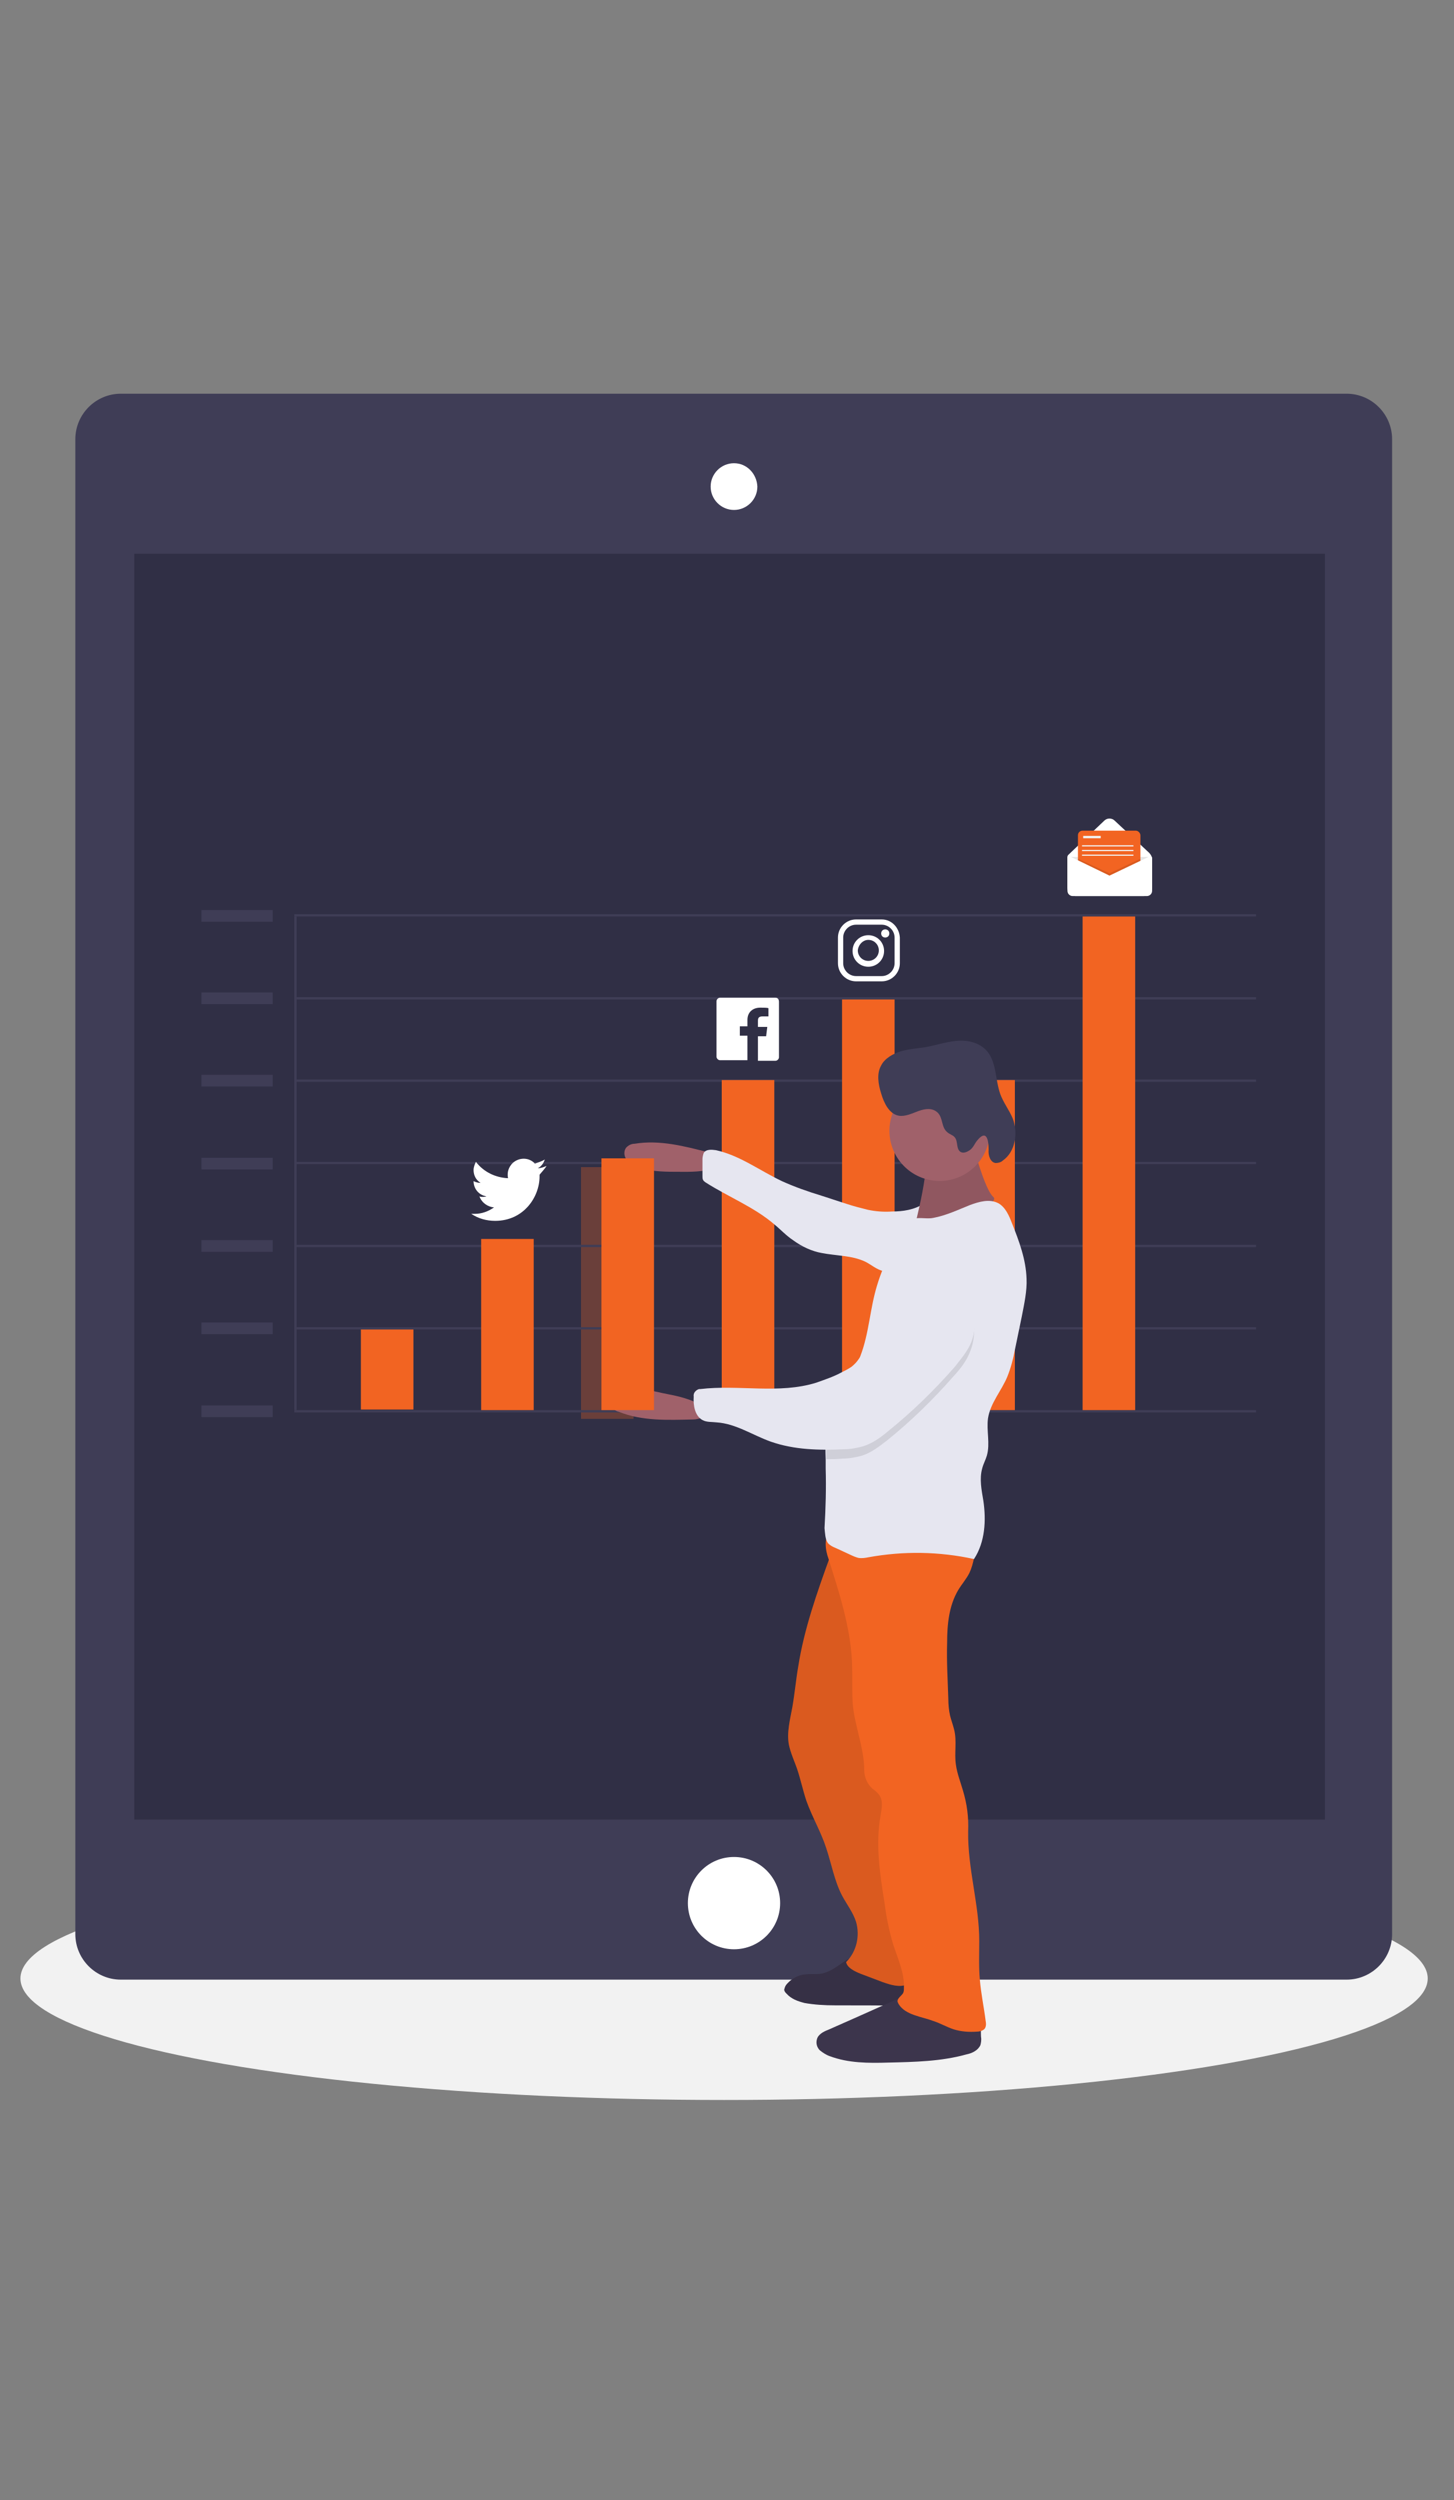<?xml version="1.0" encoding="utf-8"?>
<!-- Generator: Adobe Illustrator 22.0.0, SVG Export Plug-In . SVG Version: 6.00 Build 0)  -->
<svg version="1.1" xmlns="http://www.w3.org/2000/svg" xmlns:xlink="http://www.w3.org/1999/xlink" x="0px" y="0px"
	 viewBox="0 0 249 428" style="enable-background:new 0 0 249 428;" xml:space="preserve">
<rect x="0" y="0" width="249" height="428" fill="#808080" stroke="none"/>
<style type="text/css">
	.st0{display:none;}
	.st1{display:inline;fill-rule:evenodd;clip-rule:evenodd;fill:#F26422;}
	.st2{display:inline;fill:#F26422;}
	.st3{display:inline;opacity:0.21;fill:#263238;}
	.st4{display:inline;opacity:0.1;enable-background:new    ;}
	.st5{display:inline;fill:none;stroke:#3F3D56;stroke-width:0.628;stroke-miterlimit:10;}
	.st6{display:inline;fill:#263238;}
	.st7{display:inline;fill:#F2F2F2;}
	.st8{display:inline;fill:#A0616A;}
	.st9{display:inline;fill:#535070;}
	.st10{display:inline;fill:#FFFFFF;}
	.st11{display:inline;fill:#57B894;}
	.st12{display:inline;fill:#CBCEDA;}
	.st13{display:inline;opacity:0.2;fill:#2979FF;enable-background:new    ;}
	.st14{display:inline;fill:none;stroke:#FFFFFF;stroke-width:1.285;stroke-miterlimit:10;}
	.st15{display:inline;fill:none;stroke:#F26422;stroke-width:0.642;stroke-miterlimit:10;}
	.st16{display:inline;fill:url(#SVGID_1_);}
	.st17{display:inline;}
	.st18{display:inline;fill:#3C354C;}
	.st19{display:inline;fill:#8C6239;}
	.st20{display:inline;fill:url(#SVGID_2_);}
	.st21{display:inline;fill:#754C24;}
	.st22{fill:#FFFFFF;}
	.st23{display:inline;fill:none;stroke:#3F3D56;stroke-width:4.613176e-02;stroke-miterlimit:10;}
	.st24{fill:#F2F2F2;}
	.st25{fill:#3F3D56;}
	.st26{fill:#302F45;}
	.st27{opacity:0.3;fill:#F26422;enable-background:new    ;}
	.st28{fill:none;stroke:#3F3D56;stroke-width:0.393;stroke-miterlimit:10;}
	.st29{fill:#F26422;}
	.st30{fill:#A0616A;}
	.st31{fill:#E6E6F0;}
	.st32{opacity:0.1;enable-background:new    ;}
	.st33{fill:#3C354C;}
	.st34{fill:none;stroke:#3F3D56;stroke-width:3.009867e-02;stroke-miterlimit:10;}
</style>
<g id="Layer_1" class="st0">
	<polyline class="st1" points="125.2,138.9 252,138.9 252,387.6 -1.6,387.6 -1.6,175.2 35.4,175.2 35.4,351 215,351 215,175.2 
		125.2,175.2 	"/>
	<ellipse class="st1" cx="125.2" cy="263.2" rx="47.6" ry="46.7"/>
	<ellipse class="st1" cx="125.2" cy="62" rx="22" ry="21.6"/>
	<rect x="118.7" y="69.8" class="st2" width="12.8" height="193.4"/>
</g>
<g id="Layer_2" class="st0">
	<ellipse class="st3" cx="120.5" cy="373" rx="322.6" ry="13.2"/>
	<path class="st2" d="M227.5,369H-14c-16.5,0-29.9-13.4-29.9-29.9l0,0V228.5c0-3.2,1.3-6.4,3.7-8.6l128-121.3
		c10.6-10.1,27.3-10.1,37.9,0l122,115.7c6.2,5.8,9.6,14,9.6,22.4v102.4C257.4,355.6,244,369,227.5,369L227.5,369z"/>
	<path class="st4" d="M-43.9,230.3h298.7l0,0v120.7c0,10-8.1,18-18,18c0,0,0,0,0,0H-25.8c-10,0-18-8.1-18-18l0,0L-43.9,230.3
		L-43.9,230.3L-43.9,230.3z"/>
	<path class="st5" d="M-44.2,223.1"/>
	<path class="st6" d="M11.8,135.2h189.3c9.1,0,16.4,7.4,16.4,16.4v189.3c0,9.1-7.4,16.4-16.4,16.4H11.8c-9.1,0-16.4-7.4-16.4-16.4
		V151.6C-4.6,142.6,2.7,135.2,11.8,135.2z"/>
	<polygon class="st4" points="217.5,235.3 217.5,357.4 -4.6,357.4 -4.6,235.3 106.4,289 	"/>
	<path class="st2" d="M106.4,295.9l-142.3-68.8c-2.9-1.4-6.3-0.2-7.7,2.7c-0.4,0.8-0.6,1.6-0.6,2.5v118.4c0,10,8.1,18,18,18l0,0H239
		c10,0,18-8.1,18-18c0,0,0,0,0,0V234.3c0-3.9-3.2-7-7-7c-1.1,0-2.1,0.2-3.1,0.7L106.4,295.9z"/>
	<rect x="14.5" y="155.6" class="st7" width="62.1" height="8.8"/>
	<rect x="9.5" y="187.6" class="st7" width="184.5" height="5"/>
	<rect x="9.5" y="204.5" class="st7" width="184.5" height="5"/>
	<rect x="9.5" y="221.5" class="st7" width="184.5" height="5"/>
	<path class="st8" d="M256.6,88.9c-0.4,3.4-2.9,6.1-3.9,9.3c-1.4,4.9,1,10.1,4.4,13.9c5.5,6.1,13.2,9.8,21.5,10.2
		c1.2,0.1,2.4,0,3.6-0.4c1-0.4,1.9-1,2.7-1.8c2.5-2.6,3.9-6.1,4.5-9.7c0.5-3.6,0.3-7.2,0.1-10.8c0-0.7-0.1-1.5-0.4-2.2
		c-0.3-0.7-0.8-1.2-1.4-1.7c-1.8-1.7-3.9-3.1-6-4.4c-1-0.4-1.8-1.1-2.5-1.9c-0.4-0.7-0.7-1.5-0.8-2.3l-0.7-3.4c-0.1-1-0.5-1.9-1-2.7
		c-1.2-1.6-3.4-1.8-5.4-1.9l-7.2-0.3c-2.2-0.1-5.2-0.7-7.4-0.3c-2,0.4-1.4,2.3-1,4C256.2,84.7,256.5,86.8,256.6,88.9z"/>
	<path class="st4" d="M256.6,88.9c-0.4,3.4-2.9,6.1-3.9,9.3c-1.4,4.9,1,10.1,4.4,13.9c5.5,6.1,13.2,9.8,21.5,10.2
		c1.2,0.1,2.4,0,3.6-0.4c1-0.4,1.9-1,2.7-1.8c2.5-2.6,3.9-6.1,4.5-9.7c0.5-3.6,0.3-7.2,0.1-10.8c0-0.7-0.1-1.5-0.4-2.2
		c-0.3-0.7-0.8-1.2-1.4-1.7c-1.8-1.7-3.9-3.1-6-4.4c-1-0.4-1.8-1.1-2.5-1.9c-0.4-0.7-0.7-1.5-0.8-2.3l-0.7-3.4c-0.1-1-0.5-1.9-1-2.7
		c-1.2-1.6-3.4-1.8-5.4-1.9l-7.2-0.3c-2.2-0.1-5.2-0.7-7.4-0.3c-2,0.4-1.4,2.3-1,4C256.2,84.7,256.5,86.8,256.6,88.9z"/>
	<path class="st6" d="M302.5,240.2c-1,11.2-2,22.4-3.1,33.6c-0.8,8.8-1.6,17.7-3.2,26.4c-0.5,3-1.2,6-1.9,8.9
		c-2.1,8.2-5.1,16.3-6.1,24.7c0,0.2-0.1,0.5-0.1,0.7c-0.1,1.9-0.5,3.7-1,5.5c-0.5,1.3-1.2,2.5-1.8,3.7c-1.1,2.5-1.2,5.4-1.3,8.1
		c-3.7-2.1-7.8-3.5-12-4.1c-2-0.3-4.3-0.5-5.7-2c-1.5-1.7-1.4-4.3-1.1-6.5c0.8-7,1.6-14,2.4-21.1c0.3-3,0.8-6,1.5-8.9
		c0.3-1,0.6-1.9,1-2.9c0.5-1.3,0.9-2.6,1.3-4c0.5-2.2,0.9-4.4,1.1-6.7c0.8-7.1,1.8-14.1,2.7-21.2l0-0.4c1.3-10.7,2.3-21.5,2-32.2
		c0-1.6-0.1-3.2-0.2-4.8c-0.1-2.3-0.4-3.5,1.6-5c2.1-1.6,4.9-2.7,7.3-3.8c1.3-0.6,15.7-5.7,16-4.6c0.7,2.4,1,4.9,1.1,7.3
		C303,234.1,302.9,237.2,302.5,240.2z"/>
	<path class="st4" d="M296.3,300.2c-0.5,3-1.2,6-1.9,8.9c-2.1,8.2-5.1,16.3-6.1,24.7c0,0.2-0.1,0.5-0.1,0.7
		c-6.4-9.2-11.8-19-18.1-28.3c0.5-1.3,0.9-2.6,1.3-4c0.5-2.2,0.9-4.4,1.1-6.7c0.8-7.1,1.8-14.1,2.7-21.2l0-0.4
		c0.4,1.5,0.9,3,1.6,4.3c4.2,8.5,14.2,12.9,19.1,21C296,299.7,296.1,300,296.3,300.2z"/>
	<path class="st6" d="M244.2,225.1c0.2,6.9,1.3,13.6,2.4,20.4l2.3,14c1.2,7.6,2.5,15.4,6.1,22.3c2.7,5.1,6.6,9.5,10.1,14.1
		c8.7,11.3,15.2,24.1,23.4,35.7c2.4,3.4,5.8,7,9.9,6.3c2.7-0.5,4.6-2.7,6.7-4.4c2.5-2,5.5-3.5,7.4-6c2-2.5,2.3-6.8-0.3-8.6
		c-1-0.5-2-0.9-3-1.2c-4.1-1.6-6.8-5.6-8.4-9.6s-2.7-8.4-5-12.2c-4.9-8.2-14.9-12.5-19.1-21c-2.4-4.8-2.6-10.3-2.8-15.6l-0.5-13.6
		c-0.1-1.5-0.1-3,0.5-4.4c1.6-3.6,6.5-4,10.4-4.4c4.5-0.5,8.8-1.9,12.7-4c2.3-1.2,4.5-2.8,5.7-5.1c1.1-2.1,1.3-4.5,1.4-6.8l1.4-24.6
		c0.1-2.1,0.2-4.3-0.5-6.3c-1.9-5-8.2-6.6-13.5-6.4c-9.9,0.4-19.1,4.7-28.4,7.6c-2.3,0.7-4.7,1.3-7,1.8c-2.1,0.4-4.6,0.2-6.6,0.9
		c-3.6,1.2-3.5,9-4,12.2C244.5,212.4,244.1,218.7,244.2,225.1z"/>
	<path class="st9" d="M297.1,338.9c0.9,0.9,1.2,2.2,1.4,3.4c1.3,6.8,1.9,13.6,2,20.5c-0.1,0.6,0.1,1.3,0.4,1.9
		c0.2,0.3,0.6,0.6,1,0.8c2.5,1.2,5.5-0.5,7.6-2.3c3.9-3.4,7.2-8,7.4-13.2c0-1.3,0-2.7,0.1-4c0.3-2,1.5-3.7,2.5-5.4
		c1.7-2.9,3.1-6,4.1-9.2c0.4-1.2,0.6-2.7-0.3-3.6c-0.3-0.3-0.7-0.5-1.1-0.6l-11.4-4.2c-1-0.4-3.4,6-3.8,6.6c-1,1.7-1.9,2.6-3.8,3
		c-2,0.4-4.3-0.2-6.1,0.8C293.8,335.1,295.3,337.2,297.1,338.9z"/>
	<path class="st9" d="M279.5,342.8c-0.2-0.4-0.5-0.8-0.9-1.1c-0.5-0.3-1.1-0.5-1.8-0.6c-2.2-0.4-4.7-0.6-6.2,1
		c-1.4,1.5-1.2,4-2.3,5.7c-0.4,0.5-0.9,1-1.2,1.5c-0.4,0.9-0.6,1.8-0.5,2.8c-0.1,2.6-0.1,5.3,0.1,7.9c0.2,2.2,0.5,4.5,1.9,6.2
		c2.2,2.8,6.2,3.2,9.7,3.3l2.9,0.1c0.8,0.1,1.6,0,2.3-0.2c0.9-0.4,1.7-1.2,2-2.2c1.5-3.7-0.9-7.7-2.3-11.4
		C281.5,351.6,281.8,346.9,279.5,342.8z"/>
	<path class="st6" d="M255.8,70c0-0.4,0-0.8,0.2-1.1c0.4-0.7,1.5-0.5,2.3-0.3c3.3,0.8,6.8,0.1,10.2,0.3c3.4,0.2,7.3,1.9,8,5.3
		c2.5-1.8,4.6-4,6.3-6.5c0.9-1.4,1.8-3,1.6-4.8c-0.2-2.5-2.2-4.3-4.2-5.9l-5.7-4.6c-0.7-0.7-1.6-1.2-2.5-1.6
		c-1.3-0.4-2.7-0.2-4.1-0.2c-4.1,0-8.6-1.9-12.3,0c-1.5,0.8-2.7,2.1-3.8,3.5l-5.1,6c-0.4,0.4-0.7,0.9-0.8,1.4
		c-0.1,0.7,0.2,1.5,0.4,2.2c0.2,1.3-0.3,2.8,0.1,4.1c0.7,2.1,3.3,2.4,4.9,3.7c0.6,0.5,1.5,2,2.2,2C254.9,73.3,255.7,71,255.8,70z"/>
	<circle class="st8" cx="264.4" cy="71.5" r="16.3"/>
	<path class="st2" d="M268.2,107.1c-1.1-3.2-4.2-5.4-7.7-5.3c-0.5,0.1-1,0-1.4-0.2c-0.2-0.2-0.4-0.4-0.6-0.7c-1-1.8-1.8-3.7-2.4-5.6
		c-0.3-0.9-0.6-1.9-1.5-2.1c-0.7-0.1-1.5,0.2-1.9,0.8c-0.4,0.6-0.9,1.2-1.4,1.7c-2,1.8-5.7,0.2-7.8,1.8c-0.4,0.3-0.6,0.6-1,0.9
		c-0.4,0.2-0.8,0.4-1.2,0.5c-4.2,1.4-8.3,3-12.3,4.8c1.4,8.7,2.9,17.6,6.3,25.7c1.6,3.9,3.4,7.7,4.7,11.7c2.9,8.9,3,18.3,3,27.6
		c0,6.4,0,12.9-2.1,18.9c-0.6,1.3-0.9,2.7-1.2,4.2c-0.1,1.4,0.3,3,1.5,3.9c0.7,0.4,1.4,0.7,2.2,0.8c3.6,0.5,7.2-0.4,10.7-1.2
		c9.4-2.2,19-3.4,28.6-4.7l16.1-2.1c1.2-0.1,2.3-0.4,3.3-0.9c2.9-1.6,3.2-6,1.4-8.8c-0.9-1.3-2.1-2.5-2.8-3.9s-0.8-3.4,0.5-4.4
		c2.6-2,1.8-5.7,1.9-9c0.3-9.1,0.3-18.3-0.1-27.4c-0.1-1.9-0.2-3.8-0.1-5.7c0.3-3.2,0.9-6.4,1.8-9.5l4.9-19.2c-1.3-2-3.7-3.3-6-3.9
		c-2.3-0.6-4.7-0.8-7-1.5c-4.7-1.4-8.8-5.1-13.7-4.8c-0.4,0-0.7,0.1-1.1,0.3c-1.1,0.6-0.9,2.2-1,3.5c-0.2,2.8-2.2,5.1-4.5,6.8
		c-2.3,1.6-4.9,2.8-6.9,4.7C268.7,105.3,268.2,106.1,268.2,107.1z"/>
	<path class="st8" d="M203.7,125.3c-1.1,0.7-2.2,1.3-3.4,1.8c-1.2,0.3-2.3,0.9-3.3,1.6c-0.5,0.4-0.8,0.9-1.1,1.4
		c-1.7,3-0.6,6.8,2.4,8.5c1,0.6,2.2,0.9,3.4,0.8c1.5-0.2,2.9-0.6,4.3-1.3l11.5-5c1.9-0.8,4-1.8,5-3.7c0.1-0.2,0.1-0.4,0.1-0.6
		c-0.1-0.2-0.3-0.4-0.5-0.5c-2.6-1.7-4.9-3.8-6.7-6.3c-0.5-0.6-1-2.1-1.7-2.5C211.2,118.1,205.7,124,203.7,125.3z"/>
	<path class="st8" d="M326.4,121.2l4.2,4.8c0.9,1,1.8,2.1,2.6,3.2c2,2.8,3.7,5.9,4.8,9.1c0.9,2.4,1.7,5,1.4,7.5
		c-0.2,1.3-0.6,2.6-1.1,3.8c-0.8,2.4-1.7,4.7-2.9,6.9c-1,1.7-2,3.3-3.2,4.8c-3.3,4.3-6.9,8.4-10.7,12.3c-1.4,1.4-2.1,3.7-2.7,5.7
		c-1.2,3.6-3.9,6.4-6.6,9c-0.9,0.9-1.8,1.7-2.8,2.4c-1.5,1-3.3,1.5-5.2,1.5c-0.8,0-1.6-0.2-2.3-0.5c-1.8-0.9-2.8-3-2.9-5
		c-0.2-1.8,0.1-3.7,0.9-5.3c2.4-5.4,8.7-7.7,13.1-11.6c2.6-2.3,4.6-5.2,6.5-8.1c1.3-1.8,2.4-3.7,3.3-5.8c1-2.6,0.6-5.7,1.5-8.4
		c0.4-1.1,1-2.1,1.4-3.3c0.4-1.1,0.5-2.4-0.2-3.4c-0.5-0.6-1.2-1.1-1.9-1.4c-2.8-1.4-6-3.3-6.5-6.4c-0.2-1.7,0.2-3.5,1.3-4.9
		c1-1.4,2.2-2.6,3.6-3.7C323.1,123.5,325.2,122.3,326.4,121.2z"/>
	<path class="st8" d="M201,132.1c-0.7-1.5-1.7-3-3.2-3.8c-1.5-0.6-3.2-0.6-4.6,0c-1.5,0.6-2.8,1.5-4.1,2.5l-3.6,2.7
		c-0.8,0.5-1.6,1.2-2.2,2c-0.6,0.9-1,2-1.1,3.1c-0.6,2.5-0.8,5.1-0.6,7.7c0.6,4.1,3.1,7.7,5.8,10.8c1.7,2,3.8,3.9,6.4,4
		c1.1,0,2.4-0.4,2.8-1.4c0.2-0.4,0.2-0.8,0.3-1.3c0.3-4.6-1.4-9.1-3.3-13.2c-0.6-1.1-1-2.3-1.1-3.6c0-0.2,0-0.4,0.2-0.6
		c0.2-0.2,0.4-0.3,0.6-0.3c2.6-0.5,7.1,1.5,9-1.4C203.5,137.3,201.8,133.8,201,132.1z"/>
	<path class="st6" d="M254.9,64.9c0-0.4,0-0.8,0.2-1.1c0.4-0.7,1.5-0.5,2.3-0.3c3.3,0.8,6.8,0.1,10.2,0.3c3.4,0.2,7.3,1.9,8,5.3
		c2.5-1.8,4.6-4,6.3-6.5c0.9-1.4,1.8-3,1.6-4.8c-0.2-2.5-2.2-4.3-4.2-5.9l-5.7-4.6c-0.7-0.7-1.6-1.2-2.5-1.6
		c-1.3-0.4-2.7-0.2-4.1-0.2c-4.1,0-8.6-1.9-12.3,0c-1.5,0.8-2.7,2.1-3.8,3.5l-5.1,6c-0.4,0.4-0.7,0.9-0.8,1.4
		c-0.1,0.7,0.2,1.5,0.4,2.2c0.2,1.3-0.3,2.8,0.1,4.1c0.7,2.1,3.3,2.4,4.9,3.7c0.6,0.5,1.5,2,2.2,2C254,68.1,254.9,65.9,254.9,64.9z"
		/>
	<path class="st2" d="M220.4,109.5c-0.7,0.4-1.2,1-1.7,1.6c-0.6,0.9-0.7,2-1.2,3c-1.1,2-3.7,2.8-5.3,4.4c-0.3,0.2-0.4,0.5-0.5,0.9
		c0,0.5,0.1,0.9,0.4,1.2l7.7,12.1c2.6,0.2,5-1.4,7.6-1.2c1,0.1,1.9,0.4,2.9,0.1c0.7-0.3,1.3-0.7,1.8-1.1c1.5-1,3.6-1.1,4.9-2.4
		c1.2-1.2,1.4-3.1,1.4-4.9c0-1.5-0.1-3-0.5-4.5c-1.1-4.7-4.7-8.2-6.9-12.4c-1.1-2-1.7-3.2-4-1.8C224.7,106,222.5,107.9,220.4,109.5z
		"/>
	<path class="st2" d="M314.1,103.3c1.5,0.9,2.8,2.1,3.9,3.4c1.2,1.5,1.8,3.4,3,4.9c1.1,1.5,2.6,2.7,3.8,4.1c1.9,2.1,3.2,4.7,4.4,7.2
		c-3.1,4-6.4,7.8-10,11.3c-0.4,0.5-0.9,0.8-1.5,1c-0.8,0.1-1.6-0.2-2.1-0.9c-0.6-0.6-0.9-1.3-1.5-1.9c-1.3-1.3-2.9-2.1-4.7-2.3
		c-1.8-0.2-3.6-0.2-5.3-0.1c-0.4,0-0.8,0-1.1-0.2c-0.3-0.2-0.5-0.4-0.6-0.7c-2.1-3.6-1.4-8-0.7-12.1l1.7-9.3
		c0.2-1.8,0.7-3.5,1.4-5.2c0.6-1.4,2.1-3.7,3.8-3.3C310.2,99.7,312.6,102.3,314.1,103.3z"/>
	<ellipse class="st10" cx="4.5" cy="138.7" rx="25.7" ry="25.8"/>
	<path class="st11" d="M4.5,108.5c-17,0-30.8,13.8-30.8,30.8S-12.5,170,4.5,170s30.8-13.8,30.8-30.8
		C35.2,122.3,21.4,108.6,4.5,108.5z M-1.9,155.7l-15.8-15.8l4.4-4.4l11.4,11.4l24-24l4.4,4.4L-1.9,155.7L-1.9,155.7z"/>
</g>
<g id="Layer_4" class="st0">
	<path class="st6" d="M358.7,39.4v225.2c0,2.6-2.1,4.6-4.6,4.6c0,0,0,0,0,0h-459c-2.6,0-4.6-2.1-4.6-4.6c0,0,0,0,0,0V39.4
		c0-2.6,2.1-4.6,4.6-4.6c0,0,0,0,0,0h459C356.7,34.8,358.7,36.9,358.7,39.4z"/>
	<path class="st12" d="M358.7,37.9v10.4h-468.3V37.9c0-1.7,1.4-3.1,3.1-3.1h462.1C357.4,34.8,358.7,36.2,358.7,37.9z"/>
	<circle class="st2" cx="-99.3" cy="41.2" r="3.2"/>
	<circle class="st2" cx="-90.3" cy="41.2" r="3.2"/>
	<circle class="st2" cx="-81.3" cy="41.2" r="3.2"/>
	<path class="st13" d="M283.5,192.8v38.7l-318.1,0.2l-0.3-77.3c3.4,9.9,11.7,11.7,26.3-5.8c35.7-42.6,84.2-53.8,121.7-55
		c25.7-0.8,51.3,4.5,75.8,15c10.2,4.4,50.3,9.1,76.8,11.2c10,0.8,17.7,9.1,17.7,19.1L283.5,192.8z"/>
	<path class="st13" d="M283.5,155v76.8H-34.9v-16.7c9.1-2.3,43.1-11.1,59.5-35.5c19.5-29.2,46.1-36.8,66.6-37.6
		c14.1-0.6,28.1,3.1,41.5,10.3c15,8.1,44,17.9,66.1-10.5c24.4-31.4,61.8-5.5,71.3,4C273.4,149.1,283.5,155,283.5,155z"/>
	<polyline class="st14" points="-34.9,73.5 -34.9,230.6 283.5,230.6 	"/>
	<line class="st15" x1="5.2" y1="230.6" x2="5.2" y2="134.8"/>
	<line class="st15" x1="43.8" y1="230.6" x2="43.8" y2="109.2"/>
	<line class="st15" x1="82.5" y1="230.6" x2="82.5" y2="97"/>
	<line class="st15" x1="121.1" y1="230.6" x2="121.1" y2="93.2"/>
	<line class="st15" x1="159.8" y1="230.6" x2="159.8" y2="97.4"/>
	<line class="st15" x1="198.4" y1="230.6" x2="198.4" y2="113"/>
	<line class="st15" x1="237.1" y1="230.6" x2="237.1" y2="121"/>
	<circle class="st2" cx="5" cy="133.6" r="7.1"/>
	<circle class="st2" cx="43.6" cy="109.2" r="7.1"/>
	<circle class="st2" cx="82.3" cy="97.4" r="7.1"/>
	<ellipse transform="matrix(0.16 -0.987 0.987 0.16 9.505 197.664)" class="st2" cx="120.9" cy="93.2" rx="7.1" ry="7.1"/>
	<circle class="st2" cx="159.6" cy="97.4" r="7.1"/>
	<circle class="st2" cx="198.2" cy="113.4" r="7.1"/>
	<circle class="st2" cx="236.9" cy="121.8" r="7.1"/>
	<ellipse class="st3" cx="124.5" cy="379.7" rx="330.2" ry="13.5"/>
	
		<linearGradient id="SVGID_1_" gradientUnits="userSpaceOnUse" x1="-2488.602" y1="-38.765" x2="-2488.602" y2="263.218" gradientTransform="matrix(-1 0 0 -1 -2614 349.5)">
		<stop  offset="0" style="stop-color:#808080;stop-opacity:0.25"/>
		<stop  offset="0.54" style="stop-color:#808080;stop-opacity:0.12"/>
		<stop  offset="1" style="stop-color:#808080;stop-opacity:0.1"/>
	</linearGradient>
	<path class="st16" d="M-168.7,145.1c0,0.6-0.2,1.1-0.5,1.6c2.6-0.1,4.8-1.8,7.2-2.6c-0.4,2.5,0,5.4,0.3,7.6c0.3,2.1,0.8,4.1,1.5,6
		c1.6,7,4.6,13.8,7.2,20.6c1.1,2.7,2,5.4,2.6,8.3c1.8,10.8-4.4,21.3-5.6,32.2c-0.1,0.6-0.1,1.2,0,1.8c-0.1,0.1-0.2,0.2-0.3,0.4
		c-4.4,6.7-3.8,17.9-3,25.8c0.8,7.9,3.3,15.6,5.7,23.2c0.7,2.1,1.3,4.2,1.7,6.4c0.4,3,0.4,6,0.2,9c-0.8,13.9-2.7,28-0.4,41.8
		c1.7,10,5.4,19.1,5.8,29.3c0.3-0.7,0.8-1.4,1.4-1.9l0.7,26.6c-0.1,0.5,0.1,1,0.5,1.3c0.5,0.3,1.1,0,1.7-0.1
		c1.7-0.2,2.8,1.6,3.9,2.9c1.7,1.9,4.3,2.8,6.8,3c2.6,0.1,5.1-0.1,7.6-0.7c1.2-0.2,2.4-0.5,3.3-1.3c0.9-0.9,1.3-2.2,1.1-3.5
		c-0.5-3.9-4.7-6.2-6.9-9.5c-2.5-4-1.9-9.3-4.4-13.3c-0.8-1.4-2-2.5-2.8-3.9c-0.4-0.9-0.7-1.8-0.9-2.7c0.8,0.2,1.5,0.6,2.1,1
		c-0.2-2.1-0.5-4.2-0.7-6.3l-0.1-0.9c-0.3-2.8-0.6-5.6-0.9-8.5c-0.8-9.3,1.9-18.4,0-27.6c-0.4-1.9,0.2-3.9,0.8-5.8
		c3.2-10.8,5.2-21.9,5.9-33.2c0.2-4,0.2-7.8,1.5-11.6c1.5,6.1,6.1,10.9,9,16.4c1.8,3.5,2.9,7.3,4.8,10.6c0.9,1.6,2.1,3.2,2.7,5
		c0.9,2.8,0.4,5.8,0,8.7c-2.1,15.1-1.8,30.5-1.2,45.7c-0.6,5.8-2,11.6-4,17.1c-0.8,2.2-1.7,4.7-0.4,6.7c0.5,0.7,1.2,1.3,1.9,1.8
		c1.8,1.3,3.7,2.5,5.7,3.5c0.6,0.4,1.3,0.6,2,0.5c0.4-0.2,0.8-0.4,1.2-0.6c1.6-0.9,3.6-0.8,5.3-0.2c1.7,0.6,3.3,1.6,4.9,2.3
		c3.5,1.5,7.4,1.8,11.1,0.8c1.6-0.4,3.2-1.3,3.7-2.8s-0.4-3.1-1.6-4.1c-1.2-1-2.7-1.5-4.1-2.3c-3.1-1.6-5.6-4.1-7.2-7.2
		c-1-2-1.7-4.2-2.3-6.3c-0.7-2.6-1.5-5.2-2.2-7.9c0.4,0.3,0.8,0.6,1.2,0.9c1-13,2.1-26,4.9-38.7c1.3-6.1,3.1-12.2,2.4-18.4
		c-0.4-3.3-1.4-6.4-2.3-9.5c-3-9.8-5.6-19.6-7.9-29.6c0.8-0.9,1.5-2,1.9-3.2c0.7-2.2,1.1-4.5,1.2-6.8c1.1-15.6,1-31.3-0.1-46.9
		c-0.3-4-0.8-8.1-2.3-11.7h0.9c-1.1,0-2.9-10.8-3.1-12c-0.7-4.2-1.2-8.4-2-12.5c-0.4-2-0.8-4-1.3-6c-0.3-1.3-1.7-9.5-2.8-10.5
		c-0.1-0.1-0.3-0.2-0.4-0.2c-0.6-1.8-1.8-3.4-3.4-4.4c-1.8-1-3.9-1-6-0.9c-0.6-0.9-1.2-1.7-1.8-2.5c-1.1-1.4-1.9-2.9-2.4-4.6
		c-0.2-0.7-0.3-1.4-0.3-2.1c0-0.5,0-1-0.1-1.4c0-0.2,0-0.5,0-0.7c0-0.5-0.1-1-0.2-1.4l0,0c-0.1-0.4-0.2-0.8-0.3-1.2
		c0-0.2-0.1-0.3-0.2-0.5c-0.3-1-0.6-1.9-0.9-2.9c-0.8-3.2-0.4-6.5-0.3-9.7c0.1-3.3-0.1-6.7-1.9-9.4c-1.3-2-3.5-3.5-4.2-5.8
		c-0.3-1.1-0.3-2.3-0.8-3.3c-0.7-1.1-1.7-2-2.9-2.5c-1.5-0.6-4.4-1.5-5.9-0.7c-0.3,0.1-0.6,0.4-0.8,0.6c-1.7,0.1-3.3,0.3-4.8-0.4
		c-1.1-0.6-1.9-1.6-3-2.2c-2.6-1.4-5.8,0-8.1,1.9c-3.6,3-6.3,7-7.6,11.5c-1,3.5-1.4,7.5-4.3,9.7c-1.2,0.9-2.8,1.4-3.6,2.6
		c-0.6,1-0.9,2.1-1,3.3c-0.3,2.6-0.6,5.3,0.1,7.9c0.5,1.9,1.6,3.6,2.2,5.5c1.7,5.4,0.2,11.4-4,15.2
		C-171.2,145.1-169.9,145.4-168.7,145.1z M-106.9,223c1.8-1,3-2.6,3.5-4.6c0.1,0.3,0.1,0.5,0.2,0.8c0.8,3.4,0.7,6.9-0.5,10.1
		C-104.6,227.1-105.7,225-106.9,223z M-105.7,208.8c-1.1-1.5-2-3.2-2.7-4.9c-1-2.8-0.8-5.8-0.5-8.7c0.1-2.2,0.4-4.5,0.9-6.7
		C-107.7,195.3-106.9,202.1-105.7,208.8L-105.7,208.8z"/>
	<path class="st17" d="M-130.5,91.3c1.2,0.4,2.2,1.3,2.9,2.4c0.5,1,0.5,2.2,0.8,3.3c0.7,2.3,2.8,3.8,4.1,5.8c1.8,2.7,2,6.1,1.9,9.3
		c-0.1,3.2-0.5,6.5,0.3,9.6c0.4,1.5,1,3,1.3,4.5c0.3,1.9,0.1,3.9,0.5,5.7c0.5,1.7,1.3,3.2,2.4,4.6l4.2,6.1c-1.9-0.4-3.7-1-5.5-1.7
		c0.6,1.7,1.6,3.3,3,4.5l-3-3.7c-0.6-0.8-1.4-1.6-2.2-2.1c-1.1-0.6-2.4-0.7-3.7-1c-2.4-0.5-4.8-1.7-6-3.9c-1.6-2.9-0.6-6.5-1.4-9.6
		c-0.6-2.3-2.2-4.2-3.3-6.3c-2.5-4.8-2.3-10.5-3.1-15.8c-0.3-2.3-0.8-4.5-0.8-6.8c0-1.7,0.2-4.9,1.9-5.8
		C-134.8,89.9-132,90.7-130.5,91.3z"/>
	<path class="st6" d="M-96.8,344.9l3.2,11.4c0.5,2.2,1.3,4.3,2.2,6.3c1.6,3.1,4,5.6,7.1,7.2c1.4,0.7,2.9,1.3,4.1,2.3
		c1.2,1,2.1,2.6,1.6,4.1c-0.5,1.5-2.1,2.3-3.6,2.8c-3.6,1-7.5,0.7-10.9-0.8c-1.6-0.7-3.2-1.7-4.9-2.3s-3.7-0.8-5.2,0.2
		c-0.4,0.3-0.8,0.5-1.2,0.6c-0.7,0.1-1.4-0.1-2-0.5c-2-1-3.9-2.2-5.6-3.5c-0.7-0.5-1.4-1.1-1.9-1.8c-1.2-1.9-0.4-4.5,0.4-6.6
		c2.1-5.7,3.4-11.6,4-17.7c0-0.5,0.2-1.1,0.6-1.4c0.3-0.1,0.6-0.2,0.9-0.2l13.7-0.6"/>
	<path class="st6" d="M-132.4,356.3c0.7,1.4,1.9,2.6,2.7,3.9c2.4,4,1.8,9.2,4.3,13.2c2.1,3.3,6.2,5.6,6.7,9.5
		c0.2,1.3-0.2,2.6-1.1,3.5c-0.9,0.8-2.1,1-3.3,1.2c-2.5,0.6-5,0.8-7.5,0.7c-2.5-0.2-5.1-1.1-6.7-3c-1.1-1.3-2.2-3.1-3.9-2.9
		c-0.6,0.1-1.2,0.4-1.7,0.1c-0.4-0.3-0.6-0.8-0.5-1.3l-0.8-29.2c2.4-0.3,6.6-1.2,9-0.4C-133,352.2-133.3,354.5-132.4,356.3z"/>
	<path class="st18" d="M-108.4,221.3c5.9,7.4,7.7,17.1,9.6,26.4c2.4,11.9,5.5,23.8,9,35.4c1,3.1,1.9,6.2,2.3,9.5
		c0.6,6.2-1,12.3-2.4,18.3c-2.7,12.6-3.8,25.6-4.8,38.5c-4.2-3.6-10.3-3.9-14.9-0.8c-0.7-15.6-1-31.3,1.1-46.7
		c0.4-2.9,0.9-5.9,0-8.7c-0.6-1.8-1.7-3.3-2.6-5c-1.9-3.4-3-7.1-4.8-10.6c-2.8-5.5-7.3-10.3-8.8-16.3c-1.3,3.8-1.2,7.6-1.5,11.5
		c-0.7,11.2-2.6,22.3-5.8,33c-0.6,1.9-1.2,3.9-0.8,5.8c1.8,9.1-0.8,18.2,0,27.4c0.2,2.8,0.5,5.6,0.9,8.4l0.1,0.9l0.7,6.2
		c-2.6-1.8-5.3-1.5-8.4-1.3c-1,0-2.1,0.2-3.1,0.5c-1.3,0.5-2.3,1.5-2.8,2.8c-0.4-10.1-4-19.1-5.7-29.1c-2.3-13.7-0.4-27.7,0.4-41.5
		c0.3-3,0.2-6-0.2-9c-0.4-2.2-0.9-4.3-1.6-6.4c-2.3-7.6-4.8-15.2-5.6-23c-0.8-7.9-1.3-19,3-25.7c1.3-2.1,4.6-1.1,6.6-2.5
		c1.6-1,3.4-1.7,5.3-2.2C-131.8,214.5-119.9,220.3-108.4,221.3z"/>
	<path class="st19" d="M-128.7,129.8c0.3,2.8,0.8,6.1,3.4,7.3c1.5,0.6,3.1,0.4,4.7,0.7c3,0.5,5.4,2.8,6.8,5.4
		c1.4,2.7,1.9,5.7,2.2,8.7c0.4,3.7,0.5,7.8-1.5,11c-1.7,2.6-4.5,4.1-7.5,4.9c-6,1.6-12.4,0.4-17.4-3.2c-2.4-1.9-4.5-4-6.4-6.3
		c-4.3-5-8.6-10.4-9.4-16.9c-0.1-0.7-0.1-1.6,0.5-2.1c0.4-0.2,0.9-0.3,1.4-0.3l4.1,0.1c1,0,2.2,0,2.9-0.8c0.7-0.8,0.6-1.8,0.6-2.7
		l-0.3-11.9c-0.1-0.4,0-0.8,0.3-1.2c0.3-0.2,0.6-0.4,0.9-0.4c2.3-0.4,4.6,0,6.8-0.6c2.1-0.6,5.4-3,6.9-0.5
		C-128.4,123.1-128.9,127.4-128.7,129.8z"/>
	<path class="st4" d="M-128.7,129.8c0.3,2.8,0.8,6.1,3.4,7.3c1.5,0.6,3.1,0.4,4.7,0.7c3,0.5,5.4,2.8,6.8,5.4
		c1.4,2.7,1.9,5.7,2.2,8.7c0.4,3.7,0.5,7.8-1.5,11c-1.7,2.6-4.5,4.1-7.5,4.9c-6,1.6-12.4,0.4-17.4-3.2c-2.4-1.9-4.5-4-6.4-6.3
		c-4.3-5-8.6-10.4-9.4-16.9c-0.1-0.7-0.1-1.6,0.5-2.1c0.4-0.2,0.9-0.3,1.4-0.3l4.1,0.1c1,0,2.2,0,2.9-0.8c0.7-0.8,0.6-1.8,0.6-2.7
		l-0.3-11.9c-0.1-0.4,0-0.8,0.3-1.2c0.3-0.2,0.6-0.4,0.9-0.4c2.3-0.4,4.6,0,6.8-0.6c2.1-0.6,5.4-3,6.9-0.5
		C-128.4,123.1-128.9,127.4-128.7,129.8z"/>
	<circle class="st19" cx="-139" cy="113.4" r="15.6"/>
	<path class="st2" d="M-122.2,156.9c2.5,0,5.4-0.6,6.6-2.9c0.8-1.5,0.7-3.4,0.5-5.1l-0.9-9.6c2.5-0.3,5.1-0.5,7.2,0.7
		c2.8,1.6,3.9,5.2,4.2,8.4c0.6,6.1-0.4,12.3,0,18.4c0.3,5.1,1.5,10.4,0,15.4c-0.6,2.1-1.7,4-2.4,6c-0.9,2.6-1.1,5.3-1.3,8
		c-0.2,2.9-0.5,5.9,0.5,8.7c0.8,2.3,2.4,4.3,3.5,6.4c1.9,3.6,2.3,8.4-0.5,11.3c-2.6,2.7-6.8,2.8-10.4,1.9c-3.6-0.8-7.1-2.4-10.7-2.6
		c-6.5-0.3-12.3,3.9-18.6,5.3c-0.8,0.2-1.7,0.3-2.6,0.1c-0.8-0.2-1.5-0.6-2.1-1.1l-3.5-2.5c-0.7-0.4-1.3-1-1.7-1.7
		c-0.3-0.8-0.4-1.6-0.2-2.4c1.2-10.8,7.3-21.2,5.5-32c-0.6-2.8-1.4-5.6-2.5-8.2c-4.4-11.3-9.7-23-8-35c0.4-2.7,1.2-5.4,3-7.3
		s4.9-2.9,7.3-1.7s3.2,4.1,4.3,6.5c2,4.7,5.2,8.9,9.3,12c1.7,1.3,3.8,3,6.1,3.1C-127.3,157-124.7,156.8-122.2,156.9z"/>
	<path class="st19" d="M-99.5,181.2c3.8,4.2,4.5,10.3,5,15.9c1.1,15.5,1.2,31.1,0.1,46.6c-0.1,2.3-0.4,4.6-1.1,6.8
		c-0.8,2.2-2.3,4.1-4.5,5c-1.4,0.6-3.3,0.4-3.9-0.9c-0.6-1.2,0.3-2.6,0.9-3.8c1.5-2.7,1.9-5.9,1.4-9c-0.8,0.6-1.1,1.6-1.3,2.5
		l-1.2,5.2c-1.7-0.2-2.3-2.3-2.6-4c-0.5-3-1-6.3,0.3-9.1c0.6-1.5,1.7-2.8,2.4-4.3c1.6-3.8,2.3-8.1,1.2-12.1
		c-3.6-13.4-5.1-27.3-4.6-41.2C-105.1,180.3-102.3,181.1-99.5,181.2z"/>
	<path class="st2" d="M-96,185.4c-4.7,0-9.3,0.7-13.8,1.8c-0.6-2.9-0.3-6,0-9l2-20.6c0.1-1.5-0.1-15.5,2.8-13
		c1.1,0.9,2.5,9.1,2.8,10.4c0.5,2,0.9,4,1.3,6c0.7,4.1,1.2,8.3,1.9,12.4C-98.8,174.7-97,185.4-96,185.4z"/>
	<path class="st17" d="M-133,93.6c0-0.5-0.1-1-0.3-1.4c-0.4-0.5-1-0.8-1.7-0.9c-2.3-0.4-4.7,0.6-6.8-0.5c-1.1-0.6-1.9-1.6-3-2.2
		c-2.6-1.4-5.8,0-8,1.9c-3.6,3-6.2,6.9-7.5,11.4c-1,3.5-1.4,7.5-4.3,9.7c-1.2,0.9-2.7,1.4-3.6,2.6c-0.6,1-0.9,2.1-0.9,3.2
		c-0.3,2.6-0.5,5.3,0.1,7.9c0.5,1.9,1.5,3.6,2.2,5.5c1.7,5.4,0.2,11.3-4,15.2c1,0.7,2.3,0.9,3.5,0.6c0,0.6-0.2,1.1-0.5,1.5
		c3.7-0.1,6.8-3.7,10.4-2.9c2.7,0.6,4.3,3.4,6.3,5.3c2.6,2.5,6.7,3.5,10,2s5.3-5.6,3.9-9c-1.6-3.8-6.5-5.3-8.2-9
		c-1.3-2.9-0.3-6.3-0.6-9.4c-0.2-2.7-1.4-5.3-2.1-7.9c-0.7-2.6-1-5.6,0.5-7.9c1.6-2.4,4.6-3.4,7.4-4.3C-134,103-132.8,99.8-133,93.6
		z"/>
	<path class="st19" d="M-136.9,149.7c0.4-2.2,0.9-4.5,0.1-6.6c-1.5-3.9-6.2-5.1-9.6-7.6c-1.9-1.5-3.4-3.4-4.3-5.7
		c-0.6-1.6-0.7-3.8,0.8-4.6c0.6-0.3,1.2-0.4,1.8-0.3c5.1,0.1,9.9,2.9,13.8,6.2c2.3,1.9,4.5,4.1,5.6,6.9c0.7,2,1.2,4.1,1.3,6.2l0.8,7
		c0.5,4,0.9,8.1,1,12.1c0,2.3-0.1,4.6-0.4,6.9c-0.2,1.6-0.5,3.3-1.5,4.7c-1.8,2.5-5.2,3.1-8.3,3.1c-1.2,0.1-2.3,0-3.5-0.2
		c-5.1-1.1-9-8.2-5.1-12.6c1.6-1.9,4.1-1.9,5-4.5C-137.9,157.4-137.6,153.3-136.9,149.7z"/>
	<path class="st2" d="M-141,151l4.1,6.6c0.2,0.3,0.4,0.7,0.5,1.1c0.1,0.9-0.5,1.6-1,2.3c-3.5,4.7-2.6,11.2-1.5,17
		c-11.3-3.6-19.5-13.3-21.2-25c-0.5-3.4-1.3-9.1,1.7-11.3C-151.2,136.3-144.4,145.3-141,151z"/>
	<path class="st17" d="M-120.6,137.8c-1.6-0.3-3.3,0-4.7-0.7c-2.6-1.2-3.1-4.5-3.4-7.3c0-0.3,0-0.5,0-0.8c0.9-0.9,1.9-1.8,3-2.6
		c1-0.6,2-1,3-1.3l2.8-1c0.3,0.8,0.5,1.5,0.6,2.3c0.3,1.9,0.1,3.9,0.5,5.7c0.5,1.7,1.3,3.2,2.4,4.6l4.2,6.1
		c-0.8-0.2-1.5-0.4-2.3-0.6C-115.8,140-118,138.2-120.6,137.8z"/>
	
		<linearGradient id="SVGID_2_" gradientUnits="userSpaceOnUse" x1="453.611" y1="-35.403" x2="453.611" y2="280.006" gradientTransform="matrix(1 0 0 -1 -86 349.5)">
		<stop  offset="0" style="stop-color:#808080;stop-opacity:0.25"/>
		<stop  offset="0.54" style="stop-color:#808080;stop-opacity:0.12"/>
		<stop  offset="1" style="stop-color:#808080;stop-opacity:0.1"/>
	</linearGradient>
	<path class="st20" d="M446.3,164.9c-0.7-3.6-2.1-7.1-3-10.7c-0.3-1.9-0.8-3.7-1.4-5.5c-0.3-0.8-0.7-1.5-1.1-2.3l0.4-0.4
		c-1.3-2.2-1.4-5-2-7.6c-0.5-2.2-1.6-4.2-2.3-6.4c-0.9-3-1-6.4-2.9-8.8c-0.7-1-1.7-1.7-2.5-2.6c-0.9-1-1.7-2.2-2.6-3.3
		c-2.8-2.9-6.9-3.9-10.9-4.3c-3.9-0.4-8-0.4-11.6-2.1c-1.5-0.7-3.1-1.7-4.7-1.6c-0.9-0.9-1.7-1.8-2.5-2.8c-1.2-1.5-2.3-3-3.3-4.7
		c0.8-1.3,1.4-2.7,1.8-4.1l0.3-0.2c1-0.8,1.9-1.8,2.9-2.6c0.9-0.6,2-1.3,2.1-2.5c0.1-1.1-0.9-2-1.6-3c-2.3-3.4,0.2-8.7-2.1-12
		c-1.2-1.7-3.3-2.3-5.1-3.1c-2.6-1.1-4.9-2.8-7.4-3.9s-5.5-1.7-8.1-0.6c-4.8,2-6.5,8.8-11.4,10.6c-0.5,0.1-1,0.4-1.4,0.8
		c-0.6,1-1.4,6.7-1.2,7.9c0.2,1.6,0.6,2.4,1.7,2.9c0,0.3,0,0.7,0,1c0,8.2,5.7,15,13.1,16.4c0.7,0.8,1.3,1.6,1.8,2.5
		c0.4,1,0.6,2,0.6,3.1c-0.3-0.1-0.6-0.2-0.9-0.2c-1,0.1-1.8,0.8-2,1.8c-0.3,0.9-0.4,1.9-0.3,2.9c0.1,0.6-0.1,1.2-0.6,1.7
		c-0.2,0.1-0.5,0.2-0.8,0.2c-1,0.2-2,0.3-3,0.3c-1.7,0-3.5-0.4-4.9,0.4c-1.5,0.8-2.1,2.6-2.8,4.2c-1,2.3-2.4,4.4-4,6.3
		c-1.8,2.1-4,4.1-4.5,6.8c0,0.1,0,0.1,0,0.2c-1.4,0.6-2.8,2.2-3.9,3c-1.9,1.5-3.8,3.1-5.6,4.8c-1.8,1.7-4.2,3.9-5.4,6.2
		c-0.6,1-1.3,1.9-2.2,2.6c-1.8,1.2-4.2,0.6-6.3-0.1c-5.7-1.8-11.5-3.7-16.8-6.5c-0.3-0.2-0.6-0.3-0.9-0.2c-0.2,0.1-0.3,0.2-0.4,0.3
		c0-0.1-0.1-0.1-0.1-0.2c-1.4-1.6-3.7-1.7-4.5-4c-0.2-0.8-0.4-1.5-0.5-2.3c-0.5-2.3-1.3-4.5-2.4-6.5c-0.2-0.4-0.4-0.8-0.8-1.1
		c-0.7-0.3-1.5-0.1-1.9,0.6c-0.4,0.7-0.5,1.4-0.4,2.2c0.1,0.8,0.2,1.8-0.4,2.4c-0.2,0.2-0.5,0.4-0.8,0.5c-1.9,0.6-3.9,0.1-5.6-0.8
		c-1.7-0.9-3.3-2.2-5-3.1c-0.9-0.5-1.8-0.9-2.8-1.3c-1-0.4-2.4-0.7-2.9,0.3c-0.4,0.8,0,1.7,0.5,2.4c0.9,1.2,1.9,2.4,3,3.4
		c3.3,3,7.5,4.7,11.5,6.7c3.4,1.8,6.6,4,9.6,6.4c-0.1,0.4-0.2,0.8-0.2,1.1c0,1.5,0.7,3,1.8,4c1.1,1,2.4,1.8,3.7,2.4
		c6.8,3.5,13.7,7,20.6,10.3c0.4,0.3,0.9,0.4,1.4,0.5c1.4,0,2.3-1.5,3.4-2.4s2.6-1.1,3.9-1.6c2.4-0.8,4.5-2.4,6.6-4l6.6-5
		c3.3-2.5,6.7-5.1,9.5-8.2c0.4,0.7,0.8,1.4,1.5,1.9c-0.5,1.2,0.6,2.4,0.9,3.7c0.1,0.9,0.1,1.7,0.1,2.6c0.1,1.3,0.3,2.5,0.6,3.7
		c0.3,2,0.5,4,0.4,6c0,2.2,0.1,4.5,0.1,6.7c0,2.9,0.1,5.8-0.5,8.7c-0.8,3.9-2.9,7.5-2.7,11.5c0.1,0.7,0,1.5-0.2,2.2
		c-1.7,3.2-3,6.8-4.8,9.9c-0.5,0.8-1,1.6-1.3,2.5c-0.2,0.9-0.1,1.9,0.3,2.7c-0.7,1.3-1.1,2.7-1.2,4.2c-0.1,3.6,1.3,7.1,2,10.6
		c0.6,3.3,0.6,6.6,0.7,10c0.5,15.7,3.6,31.1,4.2,46.8c0.3,7.2,0.1,14.4-0.6,21.6c-0.5,4.6-1.2,9.3-1.4,13.9
		c-0.7,13.2,2,26.3,4.8,39.3c0.8-1,2-1.6,3.3-1.8c-0.3,1.3-0.8,3-1.2,4.2c-0.7,0.1-1.3,0.3-1.9,0.7c-1.6,1-2.1,3.1-3.1,4.8
		c-2,3.7-6,5.6-9.3,8.1c-1.6,1.2-3.2,3.1-2.7,5c5.7,1.7,11.9,3.1,17.3,0.8c2.2-0.9,4.3-2.4,6.7-2.5c1.8-0.1,3.7,0.7,5.4,0.2
		c0.4-0.1,0.8-0.4,1.1-0.7c0.2-0.4,0.3-0.8,0.3-1.3c0.1-3,0.1-6,0-9.1c-0.1-2.6,0.1-4.5-2-4.9c-0.5-1.3-0.9-2.6-1.1-4
		c0-0.3-0.1-0.5-0.1-0.8c0.6,0,1.1,0,1.7-0.1c0.3-0.1,0.7-0.1,1-0.2c-0.1-0.4-0.2-0.9-0.3-1.3c-0.2-0.9-0.3-1.8-0.4-2.7
		c-0.1-0.9-0.2-1.8-0.3-2.7c0-0.5-0.1-0.9-0.1-1.4c0-0.9-0.1-1.8,0-2.7c0-0.9,0-1.8,0.1-2.7c0.1-0.9,0.1-1.8,0.2-2.7
		c0.2-2.3,0.4-4.6,0.6-6.8c0.7-6.6,1.3-13.3,2-19.9c0.2-2,0.4-4,0.4-6c0-1.2,0-2.4-0.2-3.6c-0.3-2.9-1.2-5.8-1.3-8.6
		c0-0.5,0-0.9,0.1-1.4c0-0.5,0.1-0.9,0.2-1.4c0.1-0.3,0.1-0.5,0.2-0.8c0.2-0.5,0.3-1,0.5-1.5c0.1-0.3,0.2-0.5,0.2-0.8
		c0.3-1.1,0.4-2.2,0.5-3.3c0-0.4,0-0.7,0.1-1.1l0.8-15.7c0.1-2.5,0.3-5.2,1.3-7.5c0.4-1,1-1.9,1.8-2.6c-0.2-0.5,0-1.4,0.6-1.6
		c0.6,8,0.6,16-0.2,24c-0.3,2.5-0.7,5-0.8,7.5c-0.2,5.6,1,11,1.4,16.6c0.4,5.5,0,11.2,0,16.9c0,9.7,1,19.3,2.1,28.9l0.6,0.4
		c0,0.8,0.1,1.8,0.1,2.6c0,0.3,0,0.6,0.1,0.8h-0.3c-1.3,0.1-2.4,0.8-3,1.9c-0.6,1.1-1.1,2.3-1.4,3.5c-0.3,0.9-0.4,1.9-0.4,2.9
		c0.2,1.8,1.8,3.2,2.2,5c0.8,3.3-2.4,6.8-1,9.8c0.9,1.9,3.3,2.5,5.3,2.8c3.1,0.5,6.6,0.9,9.1-1.1c1.3-1.2,2.1-2.9,2.1-4.7
		c0-2.4-1.4-4.4-2-6.7c-0.9-3.2,0.4-7.4-0.9-10.4c-0.1-0.3-0.3-0.6-0.5-0.8h0.5c-0.1-1.1-0.2-2.2-0.3-3.2l1.1-0.6
		c1.1-0.6,2.4-1,3.6-0.5c-0.4-5.5-0.6-11.6,0.7-17c1-4.2,2.8-8.3,3.6-12.5c0.6-3.5,0.7-7.1,0.7-10.7c0-6.7,0-13.4-1.1-19.9
		c-0.4-2.6-1.1-5.3-0.6-7.9c0.3-1.7,1.1-3.3,1.6-5c1.1-4,0.3-8.2,0.9-12.3c1.5-9.7,2.3-19.8,3.5-29.6c0.6-5.5,0.8-11.1,0.6-16.7
		v-0.1l2.3-4.5c1.7-3.2,3.3-6.5,4.3-9.9c0.3,0.5,0.6,1,0.8,1.6L440,195c0.7-1,1.2-2.1,1.5-3.2c0.2-0.8,0.3-1.7,0.5-2.5
		c0.5-2.2,1.5-4.1,2.4-6.1C447,177.4,447.6,171,446.3,164.9z M431.2,173.3c-0.5,2.8-1.1,5.5-1.9,8.2c-1.3,4.6-2.9,9.1-4.4,13.7
		l-1.3,3.9c-0.5,1.6-1.1,3-2,4.4c-0.2,0.3-0.4,0.7-0.5,1c-1.4-5.1,0.1-10.9-0.2-16.4c-0.2-4.1-1.5-8.4-0.6-12.4
		c0.6-2.7,2.3-5,3.4-7.6c1.1-2.4,1.7-4.9,2.9-7.2c0,0,0,0.1,0,0.1c1.1,2.8,2.3,5.5,3.8,8.1c0.4,0.6,0.7,1.2,0.9,1.9
		C431.4,171.8,431.3,172.6,431.2,173.3L431.2,173.3z"/>
	<path class="st21" d="M311.9,145.5c-0.2-0.8-0.4-1.5-0.5-2.3c-0.4-2.3-1.5-4.4-2.5-6.5c-0.2-0.4-0.5-0.8-0.8-1.1
		c-0.7-0.3-1.6-0.1-2,0.6c-0.4,0.7-0.5,1.4-0.4,2.2c0.1,0.8,0.2,1.8-0.4,2.4c-0.2,0.2-0.5,0.4-0.9,0.5c-1.9,0.6-4.1,0.1-5.9-0.8
		c-1.8-0.9-3.4-2.2-5.2-3.1c-0.9-0.5-1.9-0.9-2.9-1.3c-1-0.4-2.5-0.7-3,0.3c-0.5,0.8,0,1.7,0.5,2.5c0.9,1.3,1.9,2.4,3.1,3.4
		c3.5,3,7.9,4.7,12,6.8c4.6,2.3,8.9,5.2,12.7,8.6c0.4-0.4,0.6-1,0.6-1.6c0.3-1.6,1.7-5,0.3-6.4C315,148,312.7,147.9,311.9,145.5z"/>
	<path class="st2" d="M376.3,366.1c3.4,2.7,7.8,3.9,12.1,3.4c0.9-0.1,1.9-0.4,2.2-1.3c0.1-0.5,0-1.1-0.2-1.5c-0.7-1.6-1.2-3.3-1.6-5
		c-0.2-1.6-0.2-3.4-1.4-4.4c-1.8-1.4-6.6-1.3-7.8,0.8C379.3,358.5,377.5,367.1,376.3,366.1z"/>
	<path class="st2" d="M402.2,358.5c-0.2,0.7,0.2,1.3,0.9,1.5c0.1,0,0.1,0,0.2,0c2.9,0.9,6,1.4,9.1,1.5l-0.6-6.2c0-0.5-0.3-1-0.9-1
		c-0.1,0-0.1,0-0.2,0c-1.8-0.3-5.5-1.5-7.2-0.9C401.6,354.1,402.2,356.7,402.2,358.5z"/>
	<path class="st21" d="M384.3,112c0.5,1.3,0.7,2.7,0.7,4.1c0.2,5-0.7,10.4-4.2,13.9c3.9-1.2,8.3-0.5,11.9-2.2
		c1.7-0.8,3.1-2.1,4.7-3.1c2.8-1.8,6.1-2.6,9.1-4.2c3-1.6,5.7-4.2,5.9-7.6c-1.3-1.3-3.3-1.5-5-2.4c-1.8-0.9-3.2-2.5-4.4-4.1
		c-1.5-1.7-2.8-3.6-3.9-5.6c-1.1-2-1.6-4.3-1.3-6.6c-3.3,0.6-5.7,3.5-8.8,4.7c-1.2,0.5-2.5,0.7-3.7,1.2c-1.7,0.8-5.1,3.4-5.1,5.4
		C380.2,107.9,383.4,110,384.3,112z"/>
	<path class="st4" d="M384.3,112c0.5,1.3,0.7,2.7,0.7,4.1c0.2,5-0.7,10.4-4.2,13.9c3.9-1.2,8.3-0.5,11.9-2.2
		c1.7-0.8,3.1-2.1,4.7-3.1c2.8-1.8,6.1-2.6,9.1-4.2c3-1.6,5.7-4.2,5.9-7.6c-1.3-1.3-3.3-1.5-5-2.4c-1.8-0.9-3.2-2.5-4.4-4.1
		c-1.5-1.7-2.8-3.6-3.9-5.6c-1.1-2-1.6-4.3-1.3-6.6c-3.3,0.6-5.7,3.5-8.8,4.7c-1.2,0.5-2.5,0.7-3.7,1.2c-1.7,0.8-5.1,3.4-5.1,5.4
		C380.2,107.9,383.4,110,384.3,112z"/>
	<path class="st6" d="M426.5,241.8c-1.2,9.8-2.1,20-3.7,29.7c-0.6,4.1,0.2,8.4-1,12.3c-0.5,1.7-1.3,3.3-1.6,5
		c-0.5,2.6,0.2,5.3,0.6,8c1.2,6.6,1.2,13.3,1.2,20c0,3.6,0,7.2-0.7,10.8c-0.9,4.3-2.7,8.4-3.7,12.6c-1.3,5.4-1.2,11.5-0.8,17
		c-1.2-0.4-2.6,0-3.7,0.5c-1.1,0.5-2.3,1.3-3.6,1.4c-1.7,0.2-3.4-0.8-4.8-1.6c-1.1-0.7-2.1-1.3-3.3-2c-1.1-9.6-2.2-19.3-2.2-29
		c0-5.6,0.4-11.3,0-16.9s-1.7-11.1-1.5-16.6c0.1-2.5,0.6-5,0.8-7.5c1-8.1,0.8-15.9,0.3-24.1c-0.6,0.1-0.8,1-0.6,1.6
		c-0.8,0.7-1.5,1.6-1.9,2.6c-1,2.2-1.2,5-1.4,7.5l-0.8,15.7c0,1.5-0.2,3-0.6,4.4c-0.3,1-0.7,2-1,3.1c-0.9,3.8,0.6,7.6,1.1,11.5
		c0.4,3.2,0.1,6.4-0.3,9.6l-2.1,20c-0.8,7.3-1.5,14.7,0,21.8c0.1,0.4,0.2,0.9,0.3,1.3c-0.4,0.1-0.7,0.2-1.1,0.2
		c-1.3,0.2-2.6,0.2-3.9,0c-1.2-0.1-2.4-0.3-3.6-0.5c-2.8-0.3-5.7-0.4-7.6,1.7c-2.9-13-5.7-26.2-5-39.5c0.3-4.7,1-9.3,1.5-14
		c0.8-7.2,1-14.5,0.7-21.7c-0.6-15.7-3.9-31.3-4.4-47c-0.1-3.4-0.1-6.7-0.8-10c-0.7-3.6-2.3-7.1-2.1-10.7c0.1-3.6,2.8-7.6,6.4-7.4
		c10.1,0.6,19.3-5,29.4-6c4.6-0.4,9.2-1.1,13.8-0.3s9,3.4,10.8,7.6c1,2.3,1,4.9,1.1,7.4C427.2,227.6,427.4,234.7,426.5,241.8z"/>
	<path class="st12" d="M375.8,365.1c-1.7,1-2.2,3.1-3.2,4.8c-2.1,3.7-6.3,5.6-9.7,8.2c-1.6,1.2-3.3,3.1-2.8,5.1
		c5.9,1.7,12.4,3.1,18.1,0.8c2.3-0.9,4.5-2.5,7-2.5c1.9-0.1,3.9,0.7,5.6,0.2c0.4-0.1,0.8-0.4,1.1-0.7c0.2-0.4,0.3-0.8,0.3-1.3
		c0.2-3,0.1-6.1,0-9.1c-0.2-3,0.2-5.1-3.2-4.9C385.1,365.7,379.1,363,375.8,365.1z"/>
	<path class="st12" d="M404.2,359.8c-0.7-0.3-1.4-0.4-2.2-0.5c-1.3,0.1-2.5,0.8-3.2,1.9c-0.7,1.1-1.1,2.3-1.4,3.5
		c-0.3,0.9-0.5,1.9-0.4,2.9c0.3,1.8,1.9,3.2,2.3,5c0.8,3.3-2.6,6.8-1,9.8c1,1.9,3.4,2.5,5.5,2.8c3.3,0.5,6.9,0.9,9.5-1.2
		c1.4-1.1,2.2-2.9,2.2-4.7c0-2.4-1.5-4.5-2.1-6.7c-0.9-3.2,0.4-7.5-1-10.4C411.2,359.8,406.8,360.6,404.2,359.8z"/>
	<circle class="st21" cx="385.3" cy="93.1" r="16.7"/>
	<path class="st2" d="M394.2,120.4c-1.8-0.8-3.8-0.9-5.7-0.4l-1.5-2.7c-0.6-1.2-1.6-2.5-2.9-2.4c-1,0.1-1.8,0.8-2.1,1.8
		c-0.3,0.9-0.4,1.9-0.3,2.9c0.1,0.6-0.1,1.2-0.6,1.7c-0.2,0.1-0.5,0.2-0.8,0.2c-1,0.2-2.1,0.3-3.1,0.3c-1.7,0-3.6-0.4-5.1,0.4
		c-1.5,0.8-2.2,2.6-3,4.2c-1.1,2.3-2.5,4.4-4.2,6.3c-1.9,2.1-4.2,4.1-4.7,6.8c-0.2,1.2,0.8,2,1.7,2.9c3.4,3.3,8.1,5.4,10.6,9.4
		c0.6,0.9,1.1,2,2,2.7c-0.6,1.2,0.6,2.5,0.9,3.8c0.1,0.9,0.1,1.7,0.1,2.6c0.1,1.3,0.3,2.5,0.6,3.7c0.3,2,0.5,4,0.5,6l0.1,6.8
		c0,2.9,0.1,5.9-0.5,8.7c-0.9,3.9-3,7.5-2.8,11.5c0.1,0.7,0,1.5-0.2,2.2c-1.8,3.2-3.1,6.8-5,9.9c-0.5,0.8-1,1.6-1.3,2.5
		c-0.5,1.8,0.5,3.8,2,5c1.5,1.1,3.4,1.6,5.3,2c17.3,3.3,35.3-0.7,51.6-7.2c0.4-0.1,0.8-0.4,1.2-0.6c1.2-1.2,0.3-3.1-0.4-4.6
		c-2.6-5.6-0.5-12.2-0.9-18.4c-0.2-4.2-1.6-8.4-0.6-12.4c0.6-2.7,2.4-5,3.5-7.6c1.3-2.7,2-5.8,3.7-8.3c1.3-1.7,2.7-3.3,4.4-4.6
		l10.4-9.3c-1.4-2.2-1.4-5.1-2.1-7.6c-0.6-2.2-1.7-4.2-2.4-6.4c-0.9-3-1.1-6.4-3-8.9c-0.8-1-1.8-1.7-2.6-2.7c-1-1-1.7-2.3-2.7-3.3
		c-2.9-3-7.2-3.9-11.3-4.3s-8.4-0.4-12.2-2.1c-1.9-0.8-3.9-2-5.8-1.4c-1.5,0.5-2.5,2-3.1,3.5c-0.6,1.5-1.1,3.1-2.1,4.3
		C398.3,118.8,396,119.7,394.2,120.4z"/>
	<path class="st2" d="M344.5,153.7c-0.6,1-1.4,1.9-2.3,2.6c-1.9,1.2-4.4,0.6-6.5-0.1c-6-1.9-12-3.7-17.5-6.6
		c-0.3-0.2-0.6-0.3-0.9-0.2c-0.3,0.1-0.5,0.2-0.6,0.5c-0.9,1-1.7,2-2.4,3.1c-0.8,1-1.3,2.2-1.4,3.5c0,1.6,0.7,3,1.9,4
		c1.2,1,2.5,1.8,3.9,2.4c7.1,3.5,14.3,7,21.5,10.4c0.5,0.3,1,0.4,1.5,0.5c1.5,0,2.4-1.5,3.6-2.4s2.7-1.1,4.1-1.6
		c2.5-0.8,4.7-2.4,6.9-4l6.9-5c6-4.4,12.3-9.1,15-16.1l-8.4-2.7c-2.5-0.8-5.1-2.1-7.7-2.6c-1.9-0.4-4.2,2.2-5.7,3.3
		c-2,1.5-4,3.1-5.9,4.8C348.2,149.2,345.7,151.4,344.5,153.7z"/>
	<path class="st21" d="M423.6,208.6c-2.4,0.9-5-0.5-7.5-0.1c-1.2,0.3-2.3,0.7-3.3,1.4l-7.3,4.1c-0.4,0.2-0.9,0.8-0.5,1.2
		c0.1,0.1,0.2,0.1,0.4,0.1c2.4,0.3,4.7-1.2,7.1-1.6c1.1-0.1,2.1-0.2,3.2-0.1c0.2,0,0.4,0,0.5,0.1c0.4,0.2,0.6,0.6,0.5,1
		c0,0.4-0.1,0.8-0.1,1.2c0.1,0.9,0.4,1.8,1.1,2.6c2.3,3.3,4.9,6.5,7.7,9.4c0.7-0.9,1.3-1.9,1.8-2.9l2.4-4.5c2.5-4.6,5-9.4,5.4-14.7
		c-1.8-0.6-5.1-2.5-7-1.5S425.7,207.9,423.6,208.6z"/>
	<path class="st17" d="M383.2,90.4c4.7,0.5,9,2.7,13.2,4.9c-0.7,1.1,0.2,2.8,1.5,3.1s2.7-0.2,3.8-1c1.1-0.8,2-1.8,3.1-2.6
		c0.9-0.6,2.1-1.3,2.2-2.5c0.1-1.1-1-2-1.7-3c-2.4-3.4,0.3-8.7-2.2-12.1c-1.2-1.7-3.4-2.3-5.3-3.1c-2.7-1.1-5.1-2.8-7.7-3.9
		c-2.7-1.1-5.7-1.7-8.4-0.6c-5,2-6.8,8.9-11.9,10.7c-0.5,0.1-1,0.4-1.4,0.8c-0.6,1-1.4,6.8-1.3,7.9c0.2,2,0.8,2.7,2.7,3.3
		C373.9,93.7,378.8,89.9,383.2,90.4z"/>
	<path class="st2" d="M444.1,143.7c1.5,1.4,2.7,3.1,3.4,5c0.6,1.8,1.1,3.7,1.5,5.6c0.9,3.6,2.3,7.1,3.1,10.7
		c1.3,6.2,0.6,12.6-1.9,18.4c-0.9,2-2.1,4-2.5,6.1c-0.2,0.8-0.3,1.7-0.5,2.5c-0.4,1.1-0.9,2.2-1.6,3.2l-10.5,17
		c-0.8-2-2.5-3.6-4.5-4.3c-2-0.7-4.2-0.8-6.3-0.4c0.8-1.2,1.1-2.6,1.9-3.9c0.4-0.7,0.8-1.3,1.2-2c0.4-0.8,0.7-1.5,0.9-2.3l1.4-3.9
		c1.6-4.6,3.2-9.1,4.6-13.7c0.9-2.7,1.5-5.4,2-8.2c0.2-0.7,0.2-1.4,0.1-2.2c-0.2-0.7-0.5-1.4-1-2c-1.5-2.6-2.9-5.3-4-8.1
		c-0.8-2-1.7-4.2-0.9-6.2c0.5-1.1,1.2-2,2.1-2.7C436,148.9,439.9,146,444.1,143.7z"/>
	<path class="st4" d="M390.6,360.7l0.8-1.6c-1.5-7.1-0.7-14.6,0-21.8l2.1-20c0.3-3.2,0.6-6.4,0.3-9.6c-0.5-3.9-2-7.7-1.1-11.5
		c0.3-1,0.7-2,1-3.1c0.3-1.5,0.5-2.9,0.6-4.4L395,273c0.1-2.5,0.4-5.2,1.4-7.5v-0.4l-2.6-22.8l-7,118.4H390.6z"/>
	<path class="st10" d="M18.5,242.4c-0.7,0.3-1.5,0.5-2.3,0.6c0.9-0.5,1.5-1.3,1.8-2.3c-0.8,0.5-1.7,0.8-2.6,1
		c-1.6-1.6-4.2-1.7-5.8-0.2c-1.1,1-1.5,2.5-1.2,3.9c-3.3-0.2-6.4-1.7-8.4-4.3c-0.4,0.6-0.6,1.3-0.6,2.1c0,1.4,0.7,2.7,1.8,3.4
		c-0.7,0-1.3-0.2-1.9-0.5v0.1c0,2,1.4,3.6,3.3,4c-0.4,0.1-0.7,0.1-1.1,0.1c-0.3,0-0.5,0-0.8-0.1c0.5,1.7,2.1,2.8,3.8,2.8
		c-1.5,1.1-3.2,1.7-5.1,1.7c-0.3,0-0.7,0-1-0.1c1.9,1.2,4,1.9,6.3,1.9c7.5,0,11.7-6.3,11.7-11.7c0-0.2,0-0.4,0-0.5
		C17.3,244,18,243.2,18.5,242.4z"/>
	<path class="st10" d="M89.7,240H75.3c-0.5,0-0.9,0.4-0.9,0.9v14.5c0,0.5,0.4,0.9,0.9,0.9l0,0h7.2v-6.4h-1.9v-2.4h1.9v-1.7
		c0-2.1,1.5-3.2,3.3-3.2c0.9,0,1.9,0.1,2.1,0.1v2.2h-1.5c-1,0-1.2,0.5-1.2,1.2v1.5h2.4l-0.3,2.4h-2.1v6.4h4.5c0.5,0,0.9-0.4,0.9-0.9
		v-14.4C90.6,240.4,90.2,240,89.7,240z"/>
	<g class="st17">
		<path class="st22" d="M162.3,241.8c1.9,0,3.4,1.5,3.4,3.4v6.8c0,1.9-1.5,3.4-3.4,3.4h-6.8c-1.9,0-3.4-1.5-3.4-3.4v-6.8
			c0-1.9,1.5-3.4,3.4-3.4L162.3,241.8 M162.3,240.5h-6.8c-2.6,0-4.7,2.1-4.7,4.7v6.8c0,2.6,2.1,4.7,4.7,4.7h6.8
			c2.6,0,4.7-2.1,4.7-4.7v-6.8C167,242.6,164.9,240.5,162.3,240.5L162.3,240.5z"/>
		<path class="st22" d="M163.3,245.2c-0.6,0-1-0.5-1-1c0-0.6,0.5-1,1-1c0.6,0,1,0.5,1,1c0,0,0,0,0,0
			C164.3,244.8,163.9,245.2,163.3,245.2C163.3,245.2,163.3,245.2,163.3,245.2z M158.9,245.9c1.5,0,2.7,1.2,2.7,2.7
			c0,1.5-1.2,2.7-2.7,2.7c-1.5,0-2.7-1.2-2.7-2.7l0,0C156.2,247.1,157.4,245.9,158.9,245.9 M158.9,244.6c-2.2,0-4.1,1.8-4.1,4.1
			s1.8,4.1,4.1,4.1c2.2,0,4.1-1.8,4.1-4.1c0,0,0,0,0,0C163,246.4,161.2,244.6,158.9,244.6C158.9,244.6,158.9,244.6,158.9,244.6
			L158.9,244.6z"/>
	</g>
	<path class="st10" d="M245.7,256.2h-17.2c-1.2,0-2.1-0.8-2.1-1.9l0,0v-6.9c0-0.2,0.1-0.4,0.3-0.5l9.1-7.6c0.8-0.6,1.9-0.6,2.7,0
		l8.7,7.2c0.4,0.4,0.7,0.9,0.7,1.4v6.4C247.8,255.4,246.9,256.2,245.7,256.2L245.7,256.2z"/>
	<path class="st4" d="M226.3,247.5h21.3l0,0v7.6c0,0.6-0.6,1.1-1.3,1.1c0,0,0,0,0,0h-18.8c-0.7,0-1.3-0.5-1.3-1.1l0,0V247.5
		L226.3,247.5L226.3,247.5z"/>
	<path class="st23" d="M225.2,247"/>
	<path class="st2" d="M230.3,241.5h13.5c0.6,0,1.2,0.5,1.2,1v11.9c0,0.6-0.5,1-1.2,1h-13.5c-0.6,0-1.2-0.5-1.2-1v-11.9
		C229.1,242,229.7,241.5,230.3,241.5z"/>
	<polygon class="st4" points="245,247.8 245,255.5 229.1,255.5 229.1,247.8 237.1,251.2 	"/>
	<path class="st10" d="M237.1,251.6l-10.2-4.3c-0.2-0.1-0.5,0-0.6,0.2c0,0,0,0.1,0,0.2v7.4c0,0.6,0.6,1.1,1.3,1.1l0,0h18.9
		c0.7,0,1.3-0.5,1.3-1.1c0,0,0,0,0,0v-7.3c0-0.2-0.2-0.4-0.5-0.4c-0.1,0-0.2,0-0.2,0L237.1,251.6z"/>
	<rect x="230.5" y="242.8" class="st7" width="4.4" height="0.6"/>
	<rect x="230.1" y="244.8" class="st7" width="13.2" height="0.3"/>
	<rect x="230.1" y="245.9" class="st7" width="13.2" height="0.3"/>
	<rect x="230.1" y="246.9" class="st7" width="13.2" height="0.3"/>
</g>
<g id="Layer_3">
	<ellipse class="st24" cx="124" cy="338.7" rx="120.5" ry="20.8"/>
	<path class="st25" d="M20.7,67.4h209.9c4.3,0,7.8,3.5,7.8,7.8v255.9c0,4.3-3.5,7.8-7.8,7.8H20.7c-4.3,0-7.8-3.5-7.8-7.8V75.2
		C12.9,70.9,16.4,67.4,20.7,67.4z"/>
	<rect x="23" y="94.8" class="st26" width="203.9" height="216.7"/>
	<circle class="st22" cx="125.7" cy="325.8" r="7.9"/>
	<path class="st22" d="M125.7,87.1c-2.1,0-3.8-1.7-3.8-3.8c0-2.1,1.7-3.8,3.8-3.8c2.1,0,3.8,1.7,3.8,3.8c0,0,0,0,0,0
		C129.4,85.4,127.7,87.1,125.7,87.1z"/>
	<path class="st22" d="M125.7,79.7c2,0,3.6,1.6,3.6,3.6c0,2-1.6,3.6-3.6,3.6c-2,0-3.6-1.6-3.6-3.6c0,0,0,0,0,0
		C122.1,81.3,123.7,79.7,125.7,79.7 M125.7,79.3c-2.2,0-4,1.8-4,4c0,2.2,1.8,4,4,4c2.2,0,4-1.8,4-4
		C129.6,81.1,127.9,79.3,125.7,79.3C125.7,79.3,125.7,79.3,125.7,79.3L125.7,79.3z"/>
	<rect x="34.5" y="155.8" class="st25" width="12.2" height="2"/>
	<rect x="34.5" y="169.9" class="st25" width="12.2" height="2"/>
	<rect x="34.5" y="184" class="st25" width="12.2" height="2"/>
	<rect x="34.5" y="198.2" class="st25" width="12.2" height="2"/>
	<rect x="34.5" y="212.3" class="st25" width="12.2" height="2"/>
	<rect x="99.5" y="199.8" class="st27" width="9" height="43.1"/>
	<rect x="34.5" y="226.4" class="st25" width="12.2" height="2"/>
	<rect x="34.5" y="240.6" class="st25" width="12.2" height="2"/>
	<line class="st28" x1="50.6" y1="241.4" x2="50.6" y2="156.9"/>
	<line class="st28" x1="50.4" y1="156.7" x2="215.1" y2="156.7"/>
	<line class="st28" x1="50.8" y1="170.9" x2="215.1" y2="170.9"/>
	<line class="st28" x1="50.8" y1="185" x2="215.1" y2="185"/>
	<line class="st28" x1="50.8" y1="199.1" x2="215.1" y2="199.1"/>
	<line class="st28" x1="50.8" y1="213.3" x2="215.1" y2="213.3"/>
	<line class="st28" x1="50.8" y1="227.4" x2="215.1" y2="227.4"/>
	<line class="st28" x1="50.4" y1="241.6" x2="215.1" y2="241.6"/>
	<rect x="61.8" y="227.6" class="st29" width="9" height="13.7"/>
	<rect x="82.4" y="212.1" class="st29" width="9" height="29.3"/>
	<rect x="123.6" y="184.9" class="st29" width="9" height="56.5"/>
	<rect x="144.2" y="171.1" class="st29" width="9" height="70.3"/>
	<rect x="164.8" y="184.9" class="st29" width="9" height="56.5"/>
	<rect x="185.4" y="156.9" class="st29" width="9" height="84.5"/>
	<path class="st30" d="M121.4,197.3c-4.2-1.1-8.5-2.2-12.7-1.5c-0.5,0-1,0.2-1.4,0.6c-0.5,0.5-0.5,1.5,0,2.1c0.5,0.6,1.1,1,1.9,1.3
		c2,0.7,4.1,0.8,6.3,0.8c2.1,0,4.1,0.1,6.1-0.4c0.5-0.1,0.9-0.3,1.2-0.6C123.9,198.3,122.4,197.5,121.4,197.3z"/>
	<path class="st31" d="M152.8,207.4c-1.4,0.1-2.8,0-4.2-0.3c-1.2-0.3-2.4-0.6-3.6-1l-4.3-1.4c-2.3-0.7-4.6-1.5-6.8-2.5
		c-3.8-1.8-7.2-4.4-11.3-5.3c-0.7-0.1-1.7-0.2-2.1,0.5c-0.1,0.3-0.2,0.7-0.2,1l0,3c0,0.2,0,0.4,0.1,0.6c0.1,0.2,0.3,0.3,0.4,0.4
		c3.9,2.5,8.3,4.2,11.8,7.2c1.1,0.9,2,1.9,3.2,2.7c1.5,1.1,3.2,1.9,4.9,2.2c2.5,0.5,5.2,0.4,7.5,1.5c1,0.5,2,1.4,3.1,1.6
		c1,0.2,2-0.1,2.9-0.4c1.6-0.5,3.2-1,4.2-2.3c1.4-1.6,1.5-3.8,1.5-5.9c0-0.6,0.4-3,0-3.5c-0.5-0.6-1.3,0.3-1.8,0.6
		C156.6,207.1,154.6,207.4,152.8,207.4z"/>
	<path class="st30" d="M165.6,192c0,0,2.6,11.2,4.5,12.9s-13.6,5.6-13.6,5.6s3.3-12.2,1.7-14.3C156.7,194.1,165.6,192,165.6,192z"/>
	<path class="st32" d="M165.6,192c0,0,2.6,11.2,4.5,12.9s-13.6,5.6-13.6,5.6s3.3-12.2,1.7-14.3C156.7,194.1,165.6,192,165.6,192z"/>
	<path class="st33" d="M140.5,337.9c-0.9,0.1-1.7,0-2.6,0.1c-1.2,0.1-2.3,0.7-3.1,1.6c-0.3,0.3-0.4,0.6-0.5,1c0,0.3,0.2,0.5,0.4,0.7
		c0.8,0.9,1.9,1.3,3.1,1.6c1.7,0.3,3.4,0.4,5.2,0.4c4.3,0,8.6,0,12.9,0.1c0.3-1.5,0.3-3.1-0.1-4.7c-0.1-0.4-0.3-0.8-0.5-1.2
		c-0.3-0.3-0.6-0.5-1-0.6l-2.7-1.3c-2.1-1-3.8-1.8-5.9-0.5C143.9,336.1,142.5,337.6,140.5,337.9z"/>
	<path class="st32" d="M140.5,337.9c-0.9,0.1-1.7,0-2.6,0.1c-1.2,0.1-2.3,0.7-3.1,1.6c-0.3,0.3-0.4,0.6-0.5,1c0,0.3,0.2,0.5,0.4,0.7
		c0.8,0.9,1.9,1.3,3.1,1.6c1.7,0.3,3.4,0.4,5.2,0.4c4.3,0,8.6,0,12.9,0.1c0.3-1.5,0.3-3.1-0.1-4.7c-0.1-0.4-0.3-0.8-0.5-1.2
		c-0.3-0.3-0.6-0.5-1-0.6l-2.7-1.3c-2.1-1-3.8-1.8-5.9-0.5C143.9,336.1,142.5,337.6,140.5,337.9z"/>
	<path class="st33" d="M168,348.7c0.1,0.5,0,1-0.1,1.4c-0.4,0.9-1.4,1.4-2.4,1.6c-4.3,1.2-8.9,1.3-13.4,1.4c-3.4,0.1-6.8,0.1-10-1.1
		c-0.6-0.2-1.2-0.6-1.7-1c-0.5-0.5-0.7-1.2-0.5-1.9c0.2-0.8,1.1-1.3,1.9-1.6l4.3-1.9l8.3-3.7c1-0.5,2.1-0.9,3.2-0.9
		c1.4,0,2.6,0.8,3.8,1.4c0.9,0.4,1.8,0.8,2.7,1.1c0.8,0.3,2,0.3,2.7,0.7C168.3,345,167.9,347.3,168,348.7z"/>
	<path class="st29" d="M142.1,266.6c-2.2,6.1-4.4,12.3-5.4,18.7c-0.4,2.3-0.6,4.6-1,6.9c-0.4,2.2-1,4.4-0.6,6.5
		c0.3,1.4,0.9,2.7,1.4,4.1c0.6,1.8,1,3.7,1.6,5.5c1,2.8,2.5,5.3,3.4,8.1c0.9,2.7,1.4,5.6,2.7,8.1c0.8,1.5,1.9,2.9,2.4,4.5
		c0.7,2.4,0.1,5.1-1.7,6.9c0.2,1,1.5,1.6,2.5,2l3.7,1.4c1.4,0.5,3,1,4.3,0.4c2-0.9,2.4-3.5,2.3-5.7c-0.2-5.3-1.5-10.4-2.7-15.6
		c-1.2-4.7-2.3-9.4-3.7-14.1c-0.6-1.9-1.2-3.8-1.6-5.8c-1.7-7.3-1.1-15,1.6-21.9c1.6-3.9,0.2-8.8,0.3-13l-5.3-1
		c-1-0.2-2.3-0.3-3,0.5C142.6,263.9,142.5,265.5,142.1,266.6z"/>
	<path class="st32" d="M142.1,266.6c-2.2,6.1-4.4,12.3-5.4,18.7c-0.4,2.3-0.6,4.6-1,6.9c-0.4,2.2-1,4.4-0.6,6.5
		c0.3,1.4,0.9,2.7,1.4,4.1c0.6,1.8,1,3.7,1.6,5.5c1,2.8,2.5,5.3,3.4,8.1c0.9,2.7,1.4,5.6,2.7,8.1c0.8,1.5,1.9,2.9,2.4,4.5
		c0.7,2.4,0.1,5.1-1.7,6.9c0.2,1,1.5,1.6,2.5,2l3.7,1.4c1.4,0.5,3,1,4.3,0.4c2-0.9,2.4-3.5,2.3-5.7c-0.2-5.3-1.5-10.4-2.7-15.6
		c-1.2-4.7-2.3-9.4-3.7-14.1c-0.6-1.9-1.2-3.8-1.6-5.8c-1.7-7.3-1.1-15,1.6-21.9c1.6-3.9,0.2-8.8,0.3-13l-5.3-1
		c-1-0.2-2.3-0.3-3,0.5C142.6,263.9,142.5,265.5,142.1,266.6z"/>
	<path class="st29" d="M167.1,263.8c-0.1,1.9-0.3,3.8-1.1,5.5c-0.5,1-1.3,1.9-1.9,2.9c-1.6,2.7-1.9,5.9-1.9,9
		c-0.1,3.2,0.1,6.4,0.2,9.6c0,1,0.1,2,0.3,2.9c0.2,0.8,0.5,1.6,0.7,2.4c0.5,2,0,4,0.3,6c0.2,1.5,0.8,3,1.2,4.4c0.7,2.3,1,4.6,0.9,7
		c-0.1,6.4,1.9,12.5,1.9,18.8c0,2.2-0.1,4.4,0.1,6.6c0.2,2.4,0.7,4.7,1,7.1c0.1,0.5,0.1,1.2-0.4,1.5c-0.3,0.2-0.7,0.3-1.1,0.3
		c-1.4,0.1-2.7,0-4-0.4c-1.2-0.4-2.2-1-3.4-1.4c-2.1-0.8-4.8-1-6-2.9c-0.1-0.2-0.2-0.4-0.2-0.5c0-0.5,0.6-0.9,0.9-1.3
		c0.2-0.3,0.2-0.6,0.2-1c0.1-2.5-1-4.9-1.8-7.3c-0.7-2.3-1.2-4.7-1.5-7.1c-0.8-5-1.6-10.1-0.7-15.1c0.2-1.2,0.5-2.6-0.3-3.6
		c-0.3-0.4-0.7-0.7-1.1-1c-0.9-0.8-1.4-2-1.4-3.2c0-3.9-1.8-7.9-2-11.8c-0.1-2.3,0-4.5-0.1-6.8c-0.3-6-2.2-11.8-4-17.5
		c-0.3-0.8-0.5-1.7-0.5-2.6c0-0.9,0.3-1.8,1-2.4c3-2.4,7.4-3.2,10.7-1.3c0.7,0.4,1.3,0.8,2,1.2C158.7,263.9,163.4,261.9,167.1,263.8
		z"/>
	
		<ellipse transform="matrix(0.16 -0.987 0.987 0.16 -55.912 321.405)" class="st30" cx="160.9" cy="193.6" rx="8.6" ry="8.6"/>
	<path class="st31" d="M141.8,264.2c0.4,0.4,0.8,0.6,1.3,0.8l2.6,1.2c0.4,0.2,0.9,0.4,1.3,0.5c0.6,0.1,1.2,0,1.7-0.1
		c6-1.1,12.2-1,18.1,0.3c1.9-2.9,2.1-6.6,1.6-10c-0.3-1.8-0.7-3.7-0.2-5.5c0.2-0.8,0.6-1.5,0.8-2.2c0.6-2.1-0.1-4.3,0.2-6.4
		c0.4-2.6,2.3-4.7,3.3-7.1c0.6-1.5,1-3,1.3-4.6c0.4-1.9,0.8-3.9,1.2-5.8c0.4-2.1,0.9-4.3,0.8-6.4c-0.1-3.3-1.3-6.5-2.5-9.5
		c-0.5-1.3-1.1-2.7-2.3-3.4c-1.5-0.8-3.3-0.3-4.9,0.3c-2,0.8-4.1,1.8-6.3,2.2c-0.9,0.2-2.2-0.1-3.1,0.1c-0.7,0.2-1.2,1.2-1.7,1.8
		c-2.4,3.3-4.2,7.1-5.2,11.1c-1,4-1.2,8.3-3.1,12.1c-0.4,0.8-0.9,1.6-1.4,2.4c-1.1,1.6-2.2,3.2-2.9,5c-1.1,2.8-1.1,5.9-1,8.9
		c0,0.5,0,1,0,1.5c0.1,3.4,0,6.8-0.2,10.2C141.3,262.5,141.3,263.5,141.8,264.2z"/>
	<path class="st30" d="M118.7,243c-4.3,0.1-8.7,0.3-12.7-1.3c-0.5-0.1-0.9-0.4-1.3-0.9c-0.4-0.6-0.1-1.5,0.4-2.1
		c0.6-0.5,1.3-0.8,2.1-0.8c2.1-0.3,4.2,0.1,6.3,0.6c2.1,0.4,4.1,0.8,5.9,1.7c0.4,0.2,0.8,0.5,1.1,0.9
		C121.4,242.5,119.7,243,118.7,243z"/>
	<path class="st32" d="M141.5,249.8c1,0,1.9,0,2.8-0.1c1.1,0,2.2-0.2,3.3-0.5c1.6-0.5,3-1.6,4.3-2.6c4.1-3.3,7.9-7,11.4-11
		c1.2-1.3,2.3-2.7,2.9-4.4c0.8-2,0.7-4.2,0.5-6.4c-0.1-1.4-0.2-2.8-0.9-4.1c-0.5-1.1-1.6-1.9-2.7-2.1l1.5,0.1
		c-1.4-0.9-3.2-0.8-4.9-0.6c-1.1,0.1-2.3,0.2-3.3,0.8c-1.3,0.7-2.1,2-2.7,3.2c-2.2,4.1-3.7,8.7-6.6,12.3c-0.4,0.5-0.8,1-1.3,1.4
		c-0.1,0.1-0.2,0.1-0.2,0.2c-1.1,1.6-2.2,3.2-2.9,5C141.5,243.7,141.5,246.8,141.5,249.8z"/>
	<path class="st31" d="M162.6,217c1.4-0.1,2.7,0.9,3.4,2.1c0.7,1.2,0.8,2.7,0.9,4.1c0.2,2.1,0.2,4.4-0.5,6.4c-0.6,1.6-1.8,3-2.9,4.4
		c-3.5,4-7.3,7.7-11.4,11c-1.3,1.1-2.7,2.1-4.3,2.6c-1.1,0.3-2.2,0.5-3.3,0.5c-4.2,0.2-8.5,0.1-12.5-1.3c-3.1-1.1-6-3.1-9.3-3.3
		c-0.8-0.1-1.7,0-2.4-0.4c-1.3-0.7-1.6-2.5-1.5-4c-0.1-0.6,0.3-1.1,0.9-1.3c0.1,0,0.2,0,0.2,0c6.6-0.8,13.5,0.9,19.9-1.1
		c1.4-0.5,2.9-1,4.2-1.7c0.6-0.3,1.2-0.6,1.8-1c0.5-0.4,0.9-0.8,1.3-1.4c2.9-3.6,4.4-8.2,6.6-12.3c0.7-1.3,1.5-2.5,2.7-3.2
		c1-0.5,2.2-0.7,3.3-0.8c1.7-0.1,3.5-0.3,4.9,0.6"/>
	<path class="st25" d="M167.3,195.3c-0.4,0.5-0.6,1.1-1.1,1.5s-1.2,0.7-1.7,0.4c-0.8-0.5-0.4-1.8-1-2.5c-0.3-0.4-0.9-0.5-1.3-0.9
		c-1-0.8-0.7-2.4-1.6-3.3s-2.2-0.7-3.3-0.3s-2.3,1-3.4,0.8c-1.6-0.3-2.5-2.1-3-3.8c-0.5-1.6-0.8-3.4,0-4.8c0.6-1.2,2-2,3.3-2.4
		s2.7-0.5,4.1-0.7c1.8-0.3,3.5-0.9,5.4-1.1c1.8-0.2,3.8,0.2,5.1,1.5c1.9,1.9,1.6,5.1,2.5,7.6c0.5,1.4,1.5,2.7,2.1,4.1
		c1,2.5,0.5,5.8-1.7,7.3c-0.3,0.3-0.8,0.4-1.2,0.4c-0.9-0.1-1.3-1.3-1.2-2.3C169.3,195,168.9,193.3,167.3,195.3z"/>
	<rect x="103" y="198.3" class="st29" width="9" height="43.1"/>
	<path class="st22" d="M93.6,199.6c-0.5,0.2-1,0.4-1.5,0.4c0.6-0.3,1-0.9,1.2-1.5c-0.5,0.3-1.1,0.5-1.7,0.7c-1-1.1-2.7-1.1-3.8-0.1
		c-0.7,0.7-1,1.6-0.8,2.6c-2.2-0.1-4.2-1.1-5.5-2.8c-0.2,0.4-0.4,0.9-0.4,1.4c0,0.9,0.4,1.7,1.2,2.2c-0.4,0-0.8-0.1-1.2-0.3v0
		c0,1.3,0.9,2.4,2.2,2.6c-0.2,0.1-0.5,0.1-0.7,0.1c-0.2,0-0.3,0-0.5-0.1c0.4,1.1,1.4,1.8,2.5,1.9c-1,0.7-2.1,1.1-3.3,1.1
		c-0.2,0-0.4,0-0.6,0c1.2,0.8,2.6,1.2,4.1,1.2c4.9,0,7.6-4.1,7.6-7.6c0-0.1,0-0.2,0-0.3C92.8,200.6,93.3,200.1,93.6,199.6z"/>
	<path class="st22" d="M132.8,170.8h-9.5c-0.3,0-0.6,0.3-0.6,0.6v9.5c0,0.3,0.3,0.6,0.6,0.6l0,0h4.7v-4.2h-1.3v-1.6h1.3v-1.1
		c0-1.4,1-2.1,2.2-2.1c0.6,0,1.2,0,1.4,0.1v1.4h-1c-0.7,0-0.8,0.3-0.8,0.8v1h1.6l-0.2,1.6h-1.4v4.2h3c0.3,0,0.6-0.3,0.6-0.6v-9.5
		C133.4,171.1,133.2,170.8,132.8,170.8z"/>
	<g>
		<path class="st22" d="M151,158.3c1.2,0,2.2,1,2.2,2.2v4.4c0,1.2-1,2.2-2.2,2.2h-4.4c-1.2,0-2.2-1-2.2-2.2v-4.4
			c0-1.2,1-2.2,2.2-2.2L151,158.3 M151,157.4h-4.4c-1.7,0-3.1,1.4-3.1,3.1v4.4c0,1.7,1.4,3.1,3.1,3.1h4.4c1.7,0,3.1-1.4,3.1-3.1
			v-4.4C154,158.8,152.7,157.4,151,157.4L151,157.4z"/>
		<path class="st22" d="M151.6,160.5c-0.4,0-0.7-0.3-0.7-0.7c0-0.4,0.3-0.7,0.7-0.7c0.4,0,0.7,0.3,0.7,0.7c0,0,0,0,0,0
			C152.3,160.2,152,160.5,151.6,160.5C151.6,160.5,151.6,160.5,151.6,160.5z M148.7,160.9c1,0,1.8,0.8,1.8,1.8c0,1-0.8,1.8-1.8,1.8
			c-1,0-1.8-0.8-1.8-1.8l0,0C147,161.7,147.8,160.9,148.7,160.9 M148.7,160.1c-1.5,0-2.7,1.2-2.7,2.7s1.2,2.7,2.7,2.7
			c1.5,0,2.7-1.2,2.7-2.7c0,0,0,0,0,0C151.4,161.3,150.2,160.1,148.7,160.1C148.7,160.1,148.7,160.1,148.7,160.1L148.7,160.1z"/>
	</g>
	<path class="st22" d="M195.8,153.4h-11.6c-0.8,0-1.4-0.6-1.4-1.4l0,0v-5.3c0-0.2,0.1-0.3,0.2-0.4l6.1-5.8c0.5-0.5,1.3-0.5,1.8,0
		l5.9,5.5c0.3,0.3,0.5,0.7,0.5,1.1v4.9C197.2,152.7,196.6,153.4,195.8,153.4L195.8,153.4z"/>
	<path class="st32" d="M182.7,146.7h14.3l0,0v5.8c0,0.5-0.4,0.9-0.9,0.9c0,0,0,0,0,0h-12.6c-0.5,0-0.9-0.4-0.9-0.9l0,0V146.7
		L182.7,146.7L182.7,146.7z"/>
	<path class="st34" d="M182.7,146.4"/>
	<path class="st29" d="M185.4,142.2h9.1c0.4,0,0.8,0.4,0.8,0.8v9.1c0,0.4-0.4,0.8-0.8,0.8h-9.1c-0.4,0-0.8-0.4-0.8-0.8V143
		C184.6,142.5,185,142.2,185.4,142.2z"/>
	<polygon class="st32" points="195.3,147 195.3,152.8 184.6,152.8 184.6,147 190,149.5 	"/>
	<path class="st22" d="M190,149.9l-6.8-3.3c-0.1-0.1-0.3,0-0.4,0.1c0,0,0,0.1,0,0.1v5.7c0,0.5,0.4,0.9,0.9,0.9l0,0h12.7
		c0.5,0,0.9-0.4,0.9-0.9c0,0,0,0,0,0v-5.6c0-0.2-0.2-0.3-0.3-0.3c-0.1,0-0.1,0-0.1,0L190,149.9z"/>
	<rect x="185.5" y="143.1" class="st24" width="3" height="0.4"/>
	<rect x="185.3" y="144.7" class="st24" width="8.8" height="0.2"/>
	<rect x="185.3" y="145.5" class="st24" width="8.8" height="0.2"/>
	<rect x="185.3" y="146.3" class="st24" width="8.8" height="0.2"/>
</g>
</svg>
